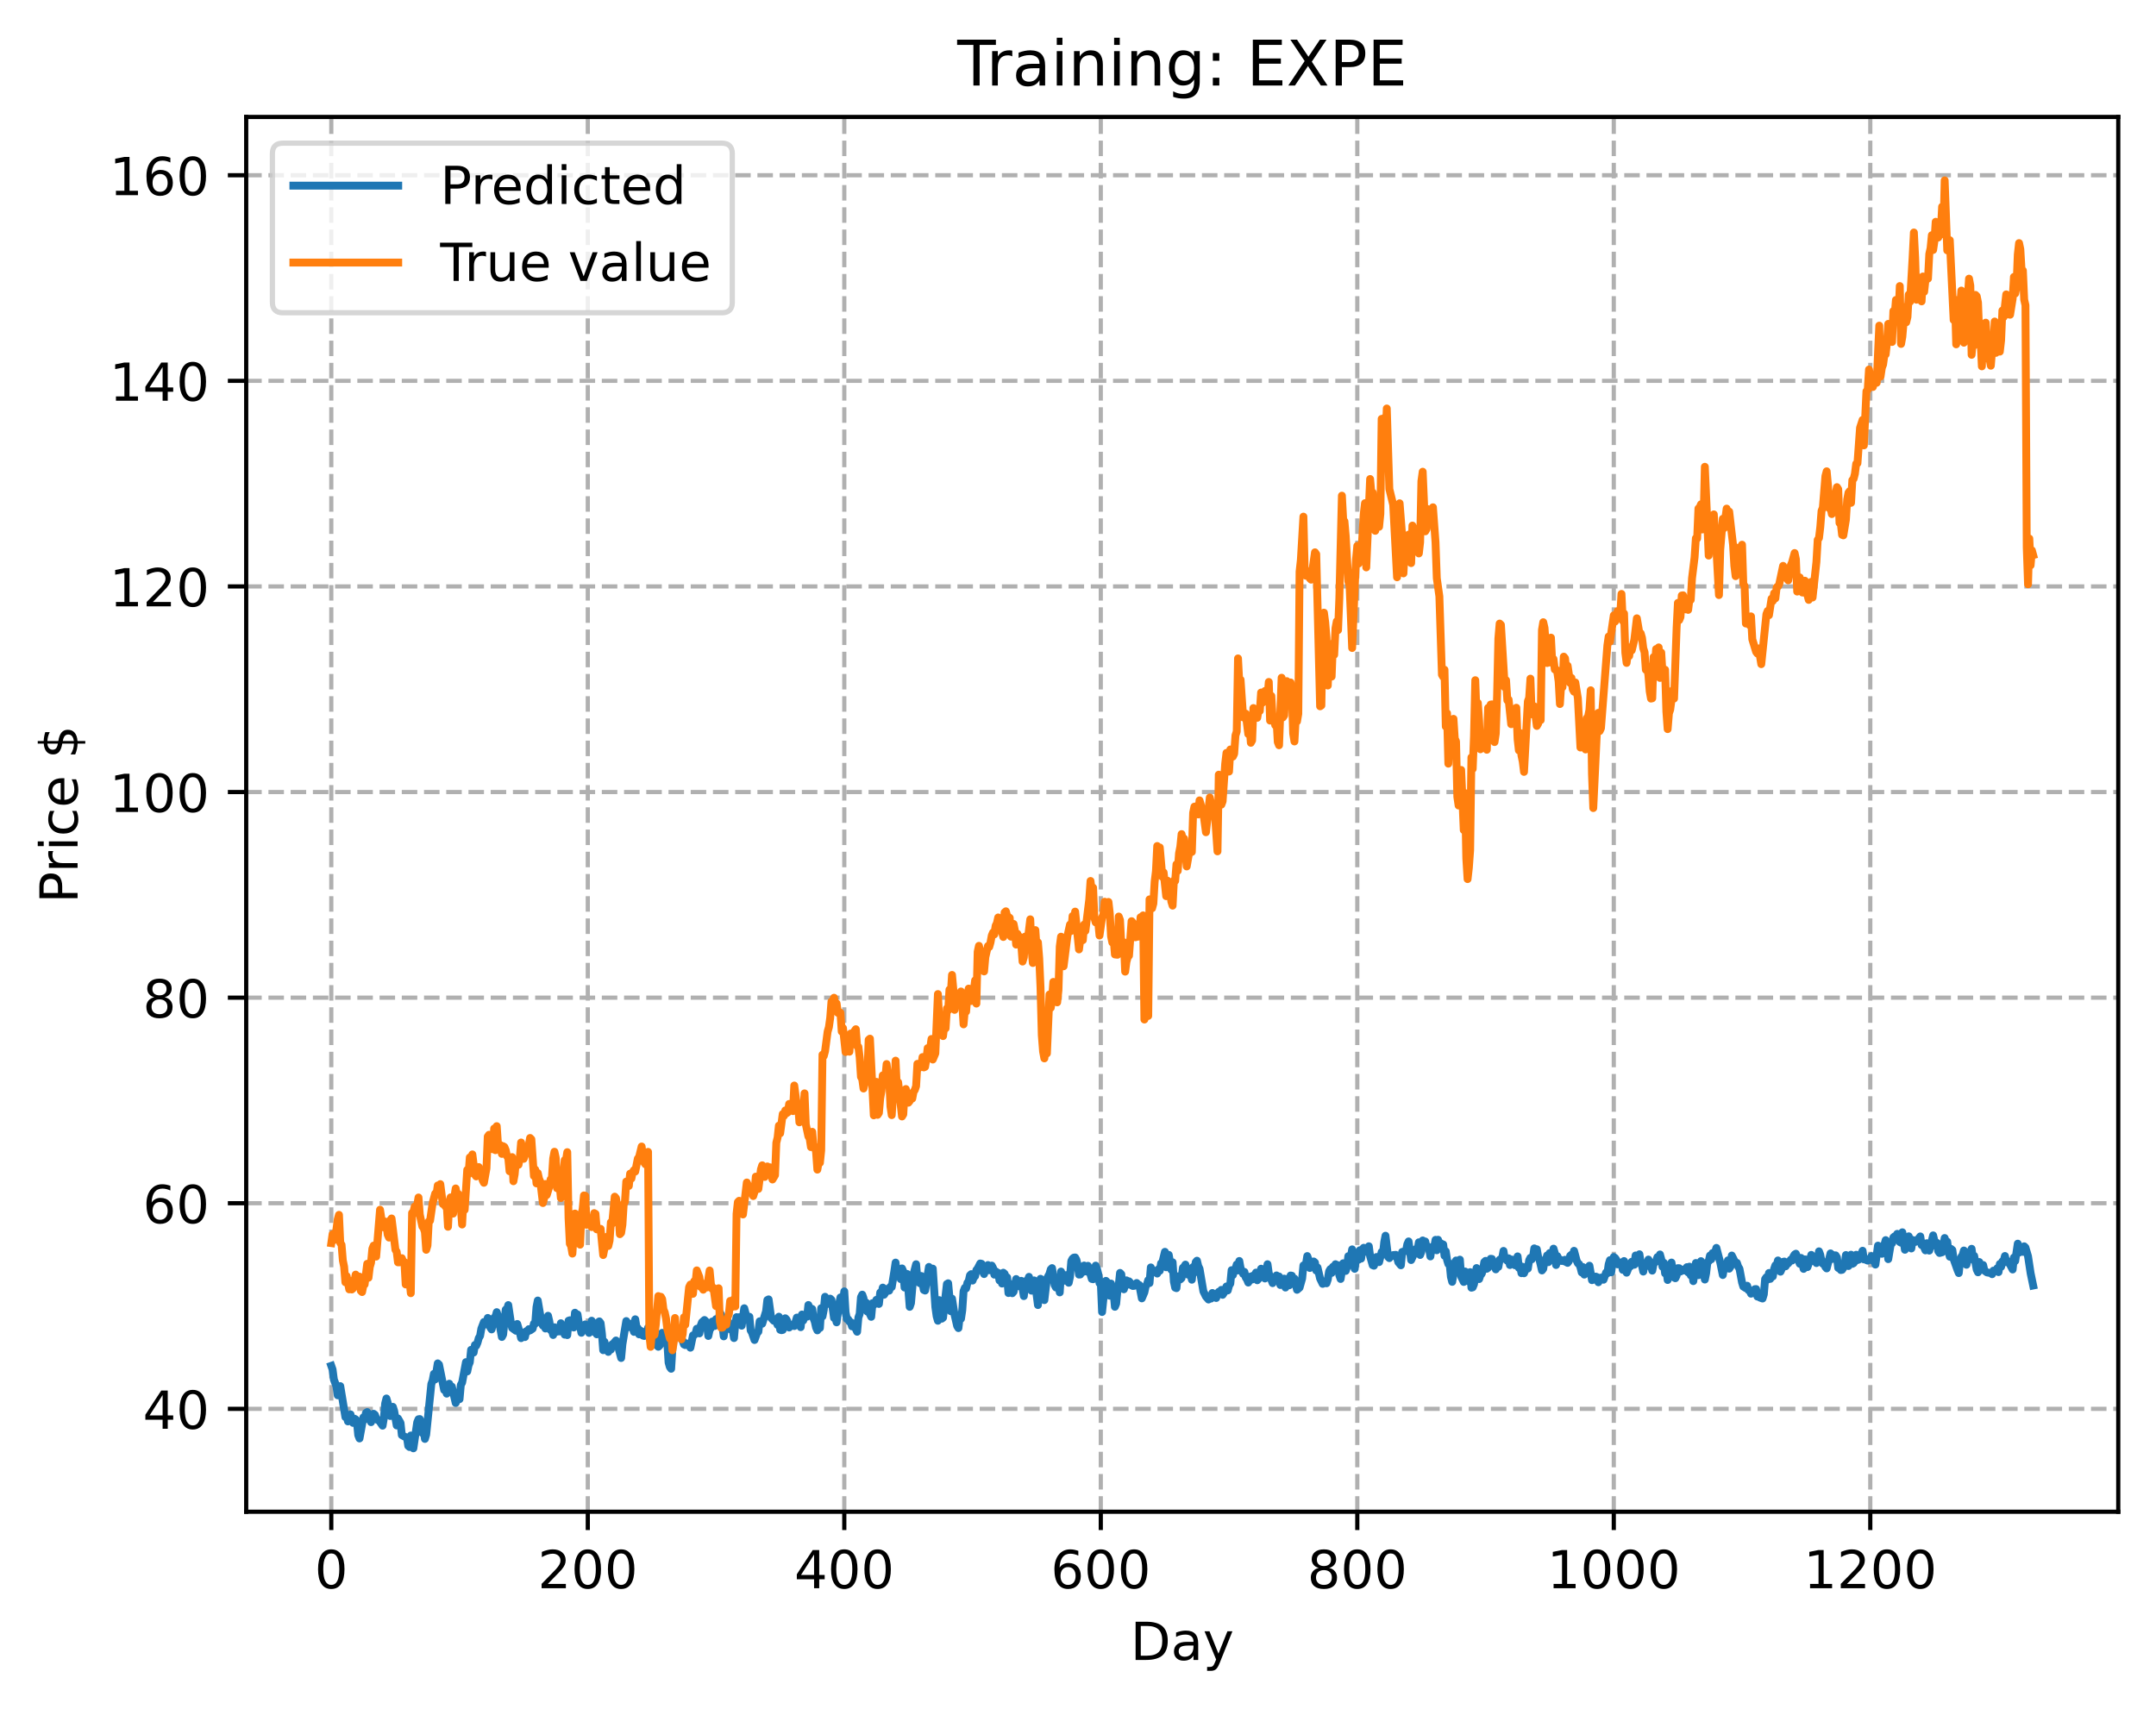 <?xml version="1.0" encoding="utf-8" standalone="no"?>
<!DOCTYPE svg PUBLIC "-//W3C//DTD SVG 1.1//EN"
  "http://www.w3.org/Graphics/SVG/1.1/DTD/svg11.dtd">
<!-- Created with matplotlib (https://matplotlib.org/) -->
<svg height="325.986pt" version="1.1" viewBox="0 0 411.286 325.986" width="411.286pt" xmlns="http://www.w3.org/2000/svg" xmlns:xlink="http://www.w3.org/1999/xlink">
 <defs>
  <style type="text/css">
*{stroke-linecap:butt;stroke-linejoin:round;}
  </style>
 </defs>
 <g id="figure_1">
  <g id="patch_1">
   <path d="M 0 325.986 
L 411.286 325.986 
L 411.286 0 
L 0 0 
z
" style="fill:#ffffff;"/>
  </g>
  <g id="axes_1">
   <g id="patch_2">
    <path d="M 46.966 288.43 
L 404.086 288.43 
L 404.086 22.318 
L 46.966 22.318 
z
" style="fill:#ffffff;"/>
   </g>
   <g id="matplotlib.axis_1">
    <g id="xtick_1">
     <g id="line2d_1">
      <path clip-path="url(#p039a51b879)" d="M 63.198 288.43 
L 63.198 22.318 
" style="fill:none;stroke:#b0b0b0;stroke-dasharray:2.96,1.28;stroke-dashoffset:0;stroke-width:0.8;"/>
     </g>
     <g id="line2d_2">
      <defs>
       <path d="M 0 0 
L 0 3.5 
" id="m858ce7dc88" style="stroke:#000000;stroke-width:0.8;"/>
      </defs>
      <g>
       <use style="stroke:#000000;stroke-width:0.8;" x="63.198" xlink:href="#m858ce7dc88" y="288.43"/>
      </g>
     </g>
     <g id="text_1">
      <!-- 0 -->
      <defs>
       <path d="M 31.781 66.406 
Q 24.172 66.406 20.328 58.906 
Q 16.5 51.422 16.5 36.375 
Q 16.5 21.391 20.328 13.891 
Q 24.172 6.391 31.781 6.391 
Q 39.453 6.391 43.281 13.891 
Q 47.125 21.391 47.125 36.375 
Q 47.125 51.422 43.281 58.906 
Q 39.453 66.406 31.781 66.406 
z
M 31.781 74.219 
Q 44.047 74.219 50.516 64.516 
Q 56.984 54.828 56.984 36.375 
Q 56.984 17.969 50.516 8.266 
Q 44.047 -1.422 31.781 -1.422 
Q 19.531 -1.422 13.062 8.266 
Q 6.594 17.969 6.594 36.375 
Q 6.594 54.828 13.062 64.516 
Q 19.531 74.219 31.781 74.219 
z
" id="DejaVuSans-48"/>
      </defs>
      <g transform="translate(60.017 303.029)scale(0.1 -0.1)">
       <use xlink:href="#DejaVuSans-48"/>
      </g>
     </g>
    </g>
    <g id="xtick_2">
     <g id="line2d_3">
      <path clip-path="url(#p039a51b879)" d="M 112.129 288.43 
L 112.129 22.318 
" style="fill:none;stroke:#b0b0b0;stroke-dasharray:2.96,1.28;stroke-dashoffset:0;stroke-width:0.8;"/>
     </g>
     <g id="line2d_4">
      <g>
       <use style="stroke:#000000;stroke-width:0.8;" x="112.129" xlink:href="#m858ce7dc88" y="288.43"/>
      </g>
     </g>
     <g id="text_2">
      <!-- 200 -->
      <defs>
       <path d="M 19.188 8.297 
L 53.609 8.297 
L 53.609 0 
L 7.328 0 
L 7.328 8.297 
Q 12.938 14.109 22.625 23.891 
Q 32.328 33.688 34.812 36.531 
Q 39.547 41.844 41.422 45.531 
Q 43.312 49.219 43.312 52.781 
Q 43.312 58.594 39.234 62.25 
Q 35.156 65.922 28.609 65.922 
Q 23.969 65.922 18.812 64.312 
Q 13.672 62.703 7.812 59.422 
L 7.812 69.391 
Q 13.766 71.781 18.938 73 
Q 24.125 74.219 28.422 74.219 
Q 39.75 74.219 46.484 68.547 
Q 53.219 62.891 53.219 53.422 
Q 53.219 48.922 51.531 44.891 
Q 49.859 40.875 45.406 35.406 
Q 44.188 33.984 37.641 27.219 
Q 31.109 20.453 19.188 8.297 
z
" id="DejaVuSans-50"/>
      </defs>
      <g transform="translate(102.585 303.029)scale(0.1 -0.1)">
       <use xlink:href="#DejaVuSans-50"/>
       <use x="63.623" xlink:href="#DejaVuSans-48"/>
       <use x="127.246" xlink:href="#DejaVuSans-48"/>
      </g>
     </g>
    </g>
    <g id="xtick_3">
     <g id="line2d_5">
      <path clip-path="url(#p039a51b879)" d="M 161.06 288.43 
L 161.06 22.318 
" style="fill:none;stroke:#b0b0b0;stroke-dasharray:2.96,1.28;stroke-dashoffset:0;stroke-width:0.8;"/>
     </g>
     <g id="line2d_6">
      <g>
       <use style="stroke:#000000;stroke-width:0.8;" x="161.06" xlink:href="#m858ce7dc88" y="288.43"/>
      </g>
     </g>
     <g id="text_3">
      <!-- 400 -->
      <defs>
       <path d="M 37.797 64.312 
L 12.891 25.391 
L 37.797 25.391 
z
M 35.203 72.906 
L 47.609 72.906 
L 47.609 25.391 
L 58.016 25.391 
L 58.016 17.188 
L 47.609 17.188 
L 47.609 0 
L 37.797 0 
L 37.797 17.188 
L 4.891 17.188 
L 4.891 26.703 
z
" id="DejaVuSans-52"/>
      </defs>
      <g transform="translate(151.516 303.029)scale(0.1 -0.1)">
       <use xlink:href="#DejaVuSans-52"/>
       <use x="63.623" xlink:href="#DejaVuSans-48"/>
       <use x="127.246" xlink:href="#DejaVuSans-48"/>
      </g>
     </g>
    </g>
    <g id="xtick_4">
     <g id="line2d_7">
      <path clip-path="url(#p039a51b879)" d="M 209.99 288.43 
L 209.99 22.318 
" style="fill:none;stroke:#b0b0b0;stroke-dasharray:2.96,1.28;stroke-dashoffset:0;stroke-width:0.8;"/>
     </g>
     <g id="line2d_8">
      <g>
       <use style="stroke:#000000;stroke-width:0.8;" x="209.99" xlink:href="#m858ce7dc88" y="288.43"/>
      </g>
     </g>
     <g id="text_4">
      <!-- 600 -->
      <defs>
       <path d="M 33.016 40.375 
Q 26.375 40.375 22.484 35.828 
Q 18.609 31.297 18.609 23.391 
Q 18.609 15.531 22.484 10.953 
Q 26.375 6.391 33.016 6.391 
Q 39.656 6.391 43.531 10.953 
Q 47.406 15.531 47.406 23.391 
Q 47.406 31.297 43.531 35.828 
Q 39.656 40.375 33.016 40.375 
z
M 52.594 71.297 
L 52.594 62.312 
Q 48.875 64.062 45.094 64.984 
Q 41.312 65.922 37.594 65.922 
Q 27.828 65.922 22.672 59.328 
Q 17.531 52.734 16.797 39.406 
Q 19.672 43.656 24.016 45.922 
Q 28.375 48.188 33.594 48.188 
Q 44.578 48.188 50.953 41.516 
Q 57.328 34.859 57.328 23.391 
Q 57.328 12.156 50.688 5.359 
Q 44.047 -1.422 33.016 -1.422 
Q 20.359 -1.422 13.672 8.266 
Q 6.984 17.969 6.984 36.375 
Q 6.984 53.656 15.188 63.938 
Q 23.391 74.219 37.203 74.219 
Q 40.922 74.219 44.703 73.484 
Q 48.484 72.75 52.594 71.297 
z
" id="DejaVuSans-54"/>
      </defs>
      <g transform="translate(200.446 303.029)scale(0.1 -0.1)">
       <use xlink:href="#DejaVuSans-54"/>
       <use x="63.623" xlink:href="#DejaVuSans-48"/>
       <use x="127.246" xlink:href="#DejaVuSans-48"/>
      </g>
     </g>
    </g>
    <g id="xtick_5">
     <g id="line2d_9">
      <path clip-path="url(#p039a51b879)" d="M 258.921 288.43 
L 258.921 22.318 
" style="fill:none;stroke:#b0b0b0;stroke-dasharray:2.96,1.28;stroke-dashoffset:0;stroke-width:0.8;"/>
     </g>
     <g id="line2d_10">
      <g>
       <use style="stroke:#000000;stroke-width:0.8;" x="258.921" xlink:href="#m858ce7dc88" y="288.43"/>
      </g>
     </g>
     <g id="text_5">
      <!-- 800 -->
      <defs>
       <path d="M 31.781 34.625 
Q 24.75 34.625 20.719 30.859 
Q 16.703 27.094 16.703 20.516 
Q 16.703 13.922 20.719 10.156 
Q 24.75 6.391 31.781 6.391 
Q 38.812 6.391 42.859 10.172 
Q 46.922 13.969 46.922 20.516 
Q 46.922 27.094 42.891 30.859 
Q 38.875 34.625 31.781 34.625 
z
M 21.922 38.812 
Q 15.578 40.375 12.031 44.719 
Q 8.5 49.078 8.5 55.328 
Q 8.5 64.062 14.719 69.141 
Q 20.953 74.219 31.781 74.219 
Q 42.672 74.219 48.875 69.141 
Q 55.078 64.062 55.078 55.328 
Q 55.078 49.078 51.531 44.719 
Q 48 40.375 41.703 38.812 
Q 48.828 37.156 52.797 32.312 
Q 56.781 27.484 56.781 20.516 
Q 56.781 9.906 50.312 4.234 
Q 43.844 -1.422 31.781 -1.422 
Q 19.734 -1.422 13.25 4.234 
Q 6.781 9.906 6.781 20.516 
Q 6.781 27.484 10.781 32.312 
Q 14.797 37.156 21.922 38.812 
z
M 18.312 54.391 
Q 18.312 48.734 21.844 45.562 
Q 25.391 42.391 31.781 42.391 
Q 38.141 42.391 41.719 45.562 
Q 45.312 48.734 45.312 54.391 
Q 45.312 60.062 41.719 63.234 
Q 38.141 66.406 31.781 66.406 
Q 25.391 66.406 21.844 63.234 
Q 18.312 60.062 18.312 54.391 
z
" id="DejaVuSans-56"/>
      </defs>
      <g transform="translate(249.377 303.029)scale(0.1 -0.1)">
       <use xlink:href="#DejaVuSans-56"/>
       <use x="63.623" xlink:href="#DejaVuSans-48"/>
       <use x="127.246" xlink:href="#DejaVuSans-48"/>
      </g>
     </g>
    </g>
    <g id="xtick_6">
     <g id="line2d_11">
      <path clip-path="url(#p039a51b879)" d="M 307.851 288.43 
L 307.851 22.318 
" style="fill:none;stroke:#b0b0b0;stroke-dasharray:2.96,1.28;stroke-dashoffset:0;stroke-width:0.8;"/>
     </g>
     <g id="line2d_12">
      <g>
       <use style="stroke:#000000;stroke-width:0.8;" x="307.851" xlink:href="#m858ce7dc88" y="288.43"/>
      </g>
     </g>
     <g id="text_6">
      <!-- 1000 -->
      <defs>
       <path d="M 12.406 8.297 
L 28.516 8.297 
L 28.516 63.922 
L 10.984 60.406 
L 10.984 69.391 
L 28.422 72.906 
L 38.281 72.906 
L 38.281 8.297 
L 54.391 8.297 
L 54.391 0 
L 12.406 0 
z
" id="DejaVuSans-49"/>
      </defs>
      <g transform="translate(295.126 303.029)scale(0.1 -0.1)">
       <use xlink:href="#DejaVuSans-49"/>
       <use x="63.623" xlink:href="#DejaVuSans-48"/>
       <use x="127.246" xlink:href="#DejaVuSans-48"/>
       <use x="190.869" xlink:href="#DejaVuSans-48"/>
      </g>
     </g>
    </g>
    <g id="xtick_7">
     <g id="line2d_13">
      <path clip-path="url(#p039a51b879)" d="M 356.782 288.43 
L 356.782 22.318 
" style="fill:none;stroke:#b0b0b0;stroke-dasharray:2.96,1.28;stroke-dashoffset:0;stroke-width:0.8;"/>
     </g>
     <g id="line2d_14">
      <g>
       <use style="stroke:#000000;stroke-width:0.8;" x="356.782" xlink:href="#m858ce7dc88" y="288.43"/>
      </g>
     </g>
     <g id="text_7">
      <!-- 1200 -->
      <g transform="translate(344.057 303.029)scale(0.1 -0.1)">
       <use xlink:href="#DejaVuSans-49"/>
       <use x="63.623" xlink:href="#DejaVuSans-50"/>
       <use x="127.246" xlink:href="#DejaVuSans-48"/>
       <use x="190.869" xlink:href="#DejaVuSans-48"/>
      </g>
     </g>
    </g>
    <g id="text_8">
     <!-- Day -->
     <defs>
      <path d="M 19.672 64.797 
L 19.672 8.109 
L 31.594 8.109 
Q 46.688 8.109 53.688 14.938 
Q 60.688 21.781 60.688 36.531 
Q 60.688 51.172 53.688 57.984 
Q 46.688 64.797 31.594 64.797 
z
M 9.812 72.906 
L 30.078 72.906 
Q 51.266 72.906 61.172 64.094 
Q 71.094 55.281 71.094 36.531 
Q 71.094 17.672 61.125 8.828 
Q 51.172 0 30.078 0 
L 9.812 0 
z
" id="DejaVuSans-68"/>
      <path d="M 34.281 27.484 
Q 23.391 27.484 19.188 25 
Q 14.984 22.516 14.984 16.5 
Q 14.984 11.719 18.141 8.906 
Q 21.297 6.109 26.703 6.109 
Q 34.188 6.109 38.703 11.406 
Q 43.219 16.703 43.219 25.484 
L 43.219 27.484 
z
M 52.203 31.203 
L 52.203 0 
L 43.219 0 
L 43.219 8.297 
Q 40.141 3.328 35.547 0.953 
Q 30.953 -1.422 24.312 -1.422 
Q 15.922 -1.422 10.953 3.297 
Q 6 8.016 6 15.922 
Q 6 25.141 12.172 29.828 
Q 18.359 34.516 30.609 34.516 
L 43.219 34.516 
L 43.219 35.406 
Q 43.219 41.609 39.141 45 
Q 35.062 48.391 27.688 48.391 
Q 23 48.391 18.547 47.266 
Q 14.109 46.141 10.016 43.891 
L 10.016 52.203 
Q 14.938 54.109 19.578 55.047 
Q 24.219 56 28.609 56 
Q 40.484 56 46.344 49.844 
Q 52.203 43.703 52.203 31.203 
z
" id="DejaVuSans-97"/>
      <path d="M 32.172 -5.078 
Q 28.375 -14.844 24.75 -17.812 
Q 21.141 -20.797 15.094 -20.797 
L 7.906 -20.797 
L 7.906 -13.281 
L 13.188 -13.281 
Q 16.891 -13.281 18.938 -11.516 
Q 21 -9.766 23.484 -3.219 
L 25.094 0.875 
L 2.984 54.688 
L 12.5 54.688 
L 29.594 11.922 
L 46.688 54.688 
L 56.203 54.688 
z
" id="DejaVuSans-121"/>
     </defs>
     <g transform="translate(215.652 316.707)scale(0.1 -0.1)">
      <use xlink:href="#DejaVuSans-68"/>
      <use x="77.002" xlink:href="#DejaVuSans-97"/>
      <use x="138.281" xlink:href="#DejaVuSans-121"/>
     </g>
    </g>
   </g>
   <g id="matplotlib.axis_2">
    <g id="ytick_1">
     <g id="line2d_15">
      <path clip-path="url(#p039a51b879)" d="M 46.966 268.8 
L 404.086 268.8 
" style="fill:none;stroke:#b0b0b0;stroke-dasharray:2.96,1.28;stroke-dashoffset:0;stroke-width:0.8;"/>
     </g>
     <g id="line2d_16">
      <defs>
       <path d="M 0 0 
L -3.5 0 
" id="mfa6c343eb9" style="stroke:#000000;stroke-width:0.8;"/>
      </defs>
      <g>
       <use style="stroke:#000000;stroke-width:0.8;" x="46.966" xlink:href="#mfa6c343eb9" y="268.8"/>
      </g>
     </g>
     <g id="text_9">
      <!-- 40 -->
      <g transform="translate(27.241 272.599)scale(0.1 -0.1)">
       <use xlink:href="#DejaVuSans-52"/>
       <use x="63.623" xlink:href="#DejaVuSans-48"/>
      </g>
     </g>
    </g>
    <g id="ytick_2">
     <g id="line2d_17">
      <path clip-path="url(#p039a51b879)" d="M 46.966 229.572 
L 404.086 229.572 
" style="fill:none;stroke:#b0b0b0;stroke-dasharray:2.96,1.28;stroke-dashoffset:0;stroke-width:0.8;"/>
     </g>
     <g id="line2d_18">
      <g>
       <use style="stroke:#000000;stroke-width:0.8;" x="46.966" xlink:href="#mfa6c343eb9" y="229.572"/>
      </g>
     </g>
     <g id="text_10">
      <!-- 60 -->
      <g transform="translate(27.241 233.371)scale(0.1 -0.1)">
       <use xlink:href="#DejaVuSans-54"/>
       <use x="63.623" xlink:href="#DejaVuSans-48"/>
      </g>
     </g>
    </g>
    <g id="ytick_3">
     <g id="line2d_19">
      <path clip-path="url(#p039a51b879)" d="M 46.966 190.344 
L 404.086 190.344 
" style="fill:none;stroke:#b0b0b0;stroke-dasharray:2.96,1.28;stroke-dashoffset:0;stroke-width:0.8;"/>
     </g>
     <g id="line2d_20">
      <g>
       <use style="stroke:#000000;stroke-width:0.8;" x="46.966" xlink:href="#mfa6c343eb9" y="190.344"/>
      </g>
     </g>
     <g id="text_11">
      <!-- 80 -->
      <g transform="translate(27.241 194.143)scale(0.1 -0.1)">
       <use xlink:href="#DejaVuSans-56"/>
       <use x="63.623" xlink:href="#DejaVuSans-48"/>
      </g>
     </g>
    </g>
    <g id="ytick_4">
     <g id="line2d_21">
      <path clip-path="url(#p039a51b879)" d="M 46.966 151.117 
L 404.086 151.117 
" style="fill:none;stroke:#b0b0b0;stroke-dasharray:2.96,1.28;stroke-dashoffset:0;stroke-width:0.8;"/>
     </g>
     <g id="line2d_22">
      <g>
       <use style="stroke:#000000;stroke-width:0.8;" x="46.966" xlink:href="#mfa6c343eb9" y="151.117"/>
      </g>
     </g>
     <g id="text_12">
      <!-- 100 -->
      <g transform="translate(20.878 154.916)scale(0.1 -0.1)">
       <use xlink:href="#DejaVuSans-49"/>
       <use x="63.623" xlink:href="#DejaVuSans-48"/>
       <use x="127.246" xlink:href="#DejaVuSans-48"/>
      </g>
     </g>
    </g>
    <g id="ytick_5">
     <g id="line2d_23">
      <path clip-path="url(#p039a51b879)" d="M 46.966 111.889 
L 404.086 111.889 
" style="fill:none;stroke:#b0b0b0;stroke-dasharray:2.96,1.28;stroke-dashoffset:0;stroke-width:0.8;"/>
     </g>
     <g id="line2d_24">
      <g>
       <use style="stroke:#000000;stroke-width:0.8;" x="46.966" xlink:href="#mfa6c343eb9" y="111.889"/>
      </g>
     </g>
     <g id="text_13">
      <!-- 120 -->
      <g transform="translate(20.878 115.688)scale(0.1 -0.1)">
       <use xlink:href="#DejaVuSans-49"/>
       <use x="63.623" xlink:href="#DejaVuSans-50"/>
       <use x="127.246" xlink:href="#DejaVuSans-48"/>
      </g>
     </g>
    </g>
    <g id="ytick_6">
     <g id="line2d_25">
      <path clip-path="url(#p039a51b879)" d="M 46.966 72.661 
L 404.086 72.661 
" style="fill:none;stroke:#b0b0b0;stroke-dasharray:2.96,1.28;stroke-dashoffset:0;stroke-width:0.8;"/>
     </g>
     <g id="line2d_26">
      <g>
       <use style="stroke:#000000;stroke-width:0.8;" x="46.966" xlink:href="#mfa6c343eb9" y="72.661"/>
      </g>
     </g>
     <g id="text_14">
      <!-- 140 -->
      <g transform="translate(20.878 76.46)scale(0.1 -0.1)">
       <use xlink:href="#DejaVuSans-49"/>
       <use x="63.623" xlink:href="#DejaVuSans-52"/>
       <use x="127.246" xlink:href="#DejaVuSans-48"/>
      </g>
     </g>
    </g>
    <g id="ytick_7">
     <g id="line2d_27">
      <path clip-path="url(#p039a51b879)" d="M 46.966 33.433 
L 404.086 33.433 
" style="fill:none;stroke:#b0b0b0;stroke-dasharray:2.96,1.28;stroke-dashoffset:0;stroke-width:0.8;"/>
     </g>
     <g id="line2d_28">
      <g>
       <use style="stroke:#000000;stroke-width:0.8;" x="46.966" xlink:href="#mfa6c343eb9" y="33.433"/>
      </g>
     </g>
     <g id="text_15">
      <!-- 160 -->
      <g transform="translate(20.878 37.233)scale(0.1 -0.1)">
       <use xlink:href="#DejaVuSans-49"/>
       <use x="63.623" xlink:href="#DejaVuSans-54"/>
       <use x="127.246" xlink:href="#DejaVuSans-48"/>
      </g>
     </g>
    </g>
    <g id="text_16">
     <!-- Price $ -->
     <defs>
      <path d="M 19.672 64.797 
L 19.672 37.406 
L 32.078 37.406 
Q 38.969 37.406 42.719 40.969 
Q 46.484 44.531 46.484 51.125 
Q 46.484 57.672 42.719 61.234 
Q 38.969 64.797 32.078 64.797 
z
M 9.812 72.906 
L 32.078 72.906 
Q 44.344 72.906 50.609 67.359 
Q 56.891 61.812 56.891 51.125 
Q 56.891 40.328 50.609 34.812 
Q 44.344 29.297 32.078 29.297 
L 19.672 29.297 
L 19.672 0 
L 9.812 0 
z
" id="DejaVuSans-80"/>
      <path d="M 41.109 46.297 
Q 39.594 47.172 37.812 47.578 
Q 36.031 48 33.891 48 
Q 26.266 48 22.188 43.047 
Q 18.109 38.094 18.109 28.812 
L 18.109 0 
L 9.078 0 
L 9.078 54.688 
L 18.109 54.688 
L 18.109 46.188 
Q 20.953 51.172 25.484 53.578 
Q 30.031 56 36.531 56 
Q 37.453 56 38.578 55.875 
Q 39.703 55.766 41.062 55.516 
z
" id="DejaVuSans-114"/>
      <path d="M 9.422 54.688 
L 18.406 54.688 
L 18.406 0 
L 9.422 0 
z
M 9.422 75.984 
L 18.406 75.984 
L 18.406 64.594 
L 9.422 64.594 
z
" id="DejaVuSans-105"/>
      <path d="M 48.781 52.594 
L 48.781 44.188 
Q 44.969 46.297 41.141 47.344 
Q 37.312 48.391 33.406 48.391 
Q 24.656 48.391 19.812 42.844 
Q 14.984 37.312 14.984 27.297 
Q 14.984 17.281 19.812 11.734 
Q 24.656 6.203 33.406 6.203 
Q 37.312 6.203 41.141 7.25 
Q 44.969 8.297 48.781 10.406 
L 48.781 2.094 
Q 45.016 0.344 40.984 -0.531 
Q 36.969 -1.422 32.422 -1.422 
Q 20.062 -1.422 12.781 6.344 
Q 5.516 14.109 5.516 27.297 
Q 5.516 40.672 12.859 48.328 
Q 20.219 56 33.016 56 
Q 37.156 56 41.109 55.141 
Q 45.062 54.297 48.781 52.594 
z
" id="DejaVuSans-99"/>
      <path d="M 56.203 29.594 
L 56.203 25.203 
L 14.891 25.203 
Q 15.484 15.922 20.484 11.062 
Q 25.484 6.203 34.422 6.203 
Q 39.594 6.203 44.453 7.469 
Q 49.312 8.734 54.109 11.281 
L 54.109 2.781 
Q 49.266 0.734 44.188 -0.344 
Q 39.109 -1.422 33.891 -1.422 
Q 20.797 -1.422 13.156 6.188 
Q 5.516 13.812 5.516 26.812 
Q 5.516 40.234 12.766 48.109 
Q 20.016 56 32.328 56 
Q 43.359 56 49.781 48.891 
Q 56.203 41.797 56.203 29.594 
z
M 47.219 32.234 
Q 47.125 39.594 43.094 43.984 
Q 39.062 48.391 32.422 48.391 
Q 24.906 48.391 20.391 44.141 
Q 15.875 39.891 15.188 32.172 
z
" id="DejaVuSans-101"/>
      <path id="DejaVuSans-32"/>
      <path d="M 33.797 -14.703 
L 28.906 -14.703 
L 28.859 0 
Q 23.734 0.094 18.609 1.188 
Q 13.484 2.297 8.297 4.5 
L 8.297 13.281 
Q 13.281 10.156 18.375 8.562 
Q 23.484 6.984 28.906 6.938 
L 28.906 29.203 
Q 18.109 30.953 13.203 35.156 
Q 8.297 39.359 8.297 46.688 
Q 8.297 54.641 13.625 59.219 
Q 18.953 63.812 28.906 64.5 
L 28.906 75.984 
L 33.797 75.984 
L 33.797 64.656 
Q 38.328 64.453 42.578 63.688 
Q 46.828 62.938 50.875 61.625 
L 50.875 53.078 
Q 46.828 55.125 42.547 56.25 
Q 38.281 57.375 33.797 57.562 
L 33.797 36.719 
Q 44.875 35.016 50.094 30.609 
Q 55.328 26.219 55.328 18.609 
Q 55.328 10.359 49.781 5.594 
Q 44.234 0.828 33.797 0.094 
z
M 28.906 37.594 
L 28.906 57.625 
Q 23.25 56.984 20.266 54.391 
Q 17.281 51.812 17.281 47.516 
Q 17.281 43.312 20.031 40.969 
Q 22.797 38.625 28.906 37.594 
z
M 33.797 28.219 
L 33.797 7.078 
Q 39.984 7.906 43.141 10.594 
Q 46.297 13.281 46.297 17.672 
Q 46.297 21.969 43.281 24.5 
Q 40.281 27.047 33.797 28.219 
z
" id="DejaVuSans-36"/>
     </defs>
     <g transform="translate(14.798 172.342)rotate(-90)scale(0.1 -0.1)">
      <use xlink:href="#DejaVuSans-80"/>
      <use x="58.553" xlink:href="#DejaVuSans-114"/>
      <use x="99.666" xlink:href="#DejaVuSans-105"/>
      <use x="127.449" xlink:href="#DejaVuSans-99"/>
      <use x="182.43" xlink:href="#DejaVuSans-101"/>
      <use x="243.953" xlink:href="#DejaVuSans-32"/>
      <use x="275.74" xlink:href="#DejaVuSans-36"/>
     </g>
    </g>
   </g>
   <g id="line2d_29">
    <path clip-path="url(#p039a51b879)" d="M 63.198 260.595 
L 63.443 261.293 
L 63.688 263.199 
L 64.177 264.496 
L 64.422 266.216 
L 64.666 266.097 
L 64.911 264.462 
L 65.89 270.378 
L 66.134 270.301 
L 66.379 271.196 
L 66.868 269.852 
L 67.113 271.14 
L 67.357 271.483 
L 67.602 270.669 
L 67.847 270.806 
L 68.091 271.336 
L 68.336 273.817 
L 68.581 274.45 
L 69.315 270.428 
L 69.559 270.85 
L 69.804 269.59 
L 70.049 269.414 
L 70.293 269.809 
L 70.783 271.342 
L 71.272 269.738 
L 71.517 269.926 
L 71.761 270.603 
L 72.006 270.916 
L 72.251 270.958 
L 72.984 272.012 
L 73.229 270.552 
L 73.474 267.765 
L 73.718 266.822 
L 73.963 267.64 
L 74.452 270.166 
L 74.942 268.416 
L 75.186 269.169 
L 75.676 271.967 
L 75.92 270.631 
L 76.41 271.488 
L 76.654 273.804 
L 77.144 274.084 
L 77.633 274.288 
L 77.878 275.873 
L 78.122 276.084 
L 78.367 273.889 
L 78.856 276.334 
L 79.59 271.359 
L 79.835 270.782 
L 80.079 270.745 
L 80.324 271.413 
L 80.569 273.414 
L 80.813 272.856 
L 81.058 274.538 
L 81.303 273.714 
L 82.281 264.063 
L 82.526 263.414 
L 82.771 262.115 
L 83.015 263.179 
L 83.505 260.125 
L 83.749 260.356 
L 84.728 265.201 
L 84.972 264.951 
L 85.217 265.899 
L 85.462 265.665 
L 85.706 264.006 
L 85.951 264.752 
L 86.196 264.557 
L 86.93 267.689 
L 87.174 267.128 
L 87.419 266.285 
L 87.664 266.954 
L 87.908 264.223 
L 88.153 263.798 
L 88.887 259.885 
L 89.132 261.67 
L 89.376 260.508 
L 89.621 259.917 
L 89.866 257.538 
L 90.355 258.063 
L 90.599 256.612 
L 90.844 256.758 
L 91.089 256.177 
L 91.333 255.291 
L 91.578 254.89 
L 91.823 253.504 
L 92.312 252.226 
L 92.557 252.318 
L 92.801 252.683 
L 93.046 251.453 
L 93.535 253.297 
L 93.78 253.644 
L 94.269 251.416 
L 94.514 251.255 
L 94.759 250.35 
L 95.003 251.121 
L 95.737 255.089 
L 95.982 254.627 
L 96.471 249.866 
L 96.716 249.828 
L 96.96 249 
L 97.45 252.292 
L 97.694 253.364 
L 98.428 253.9 
L 98.673 252.605 
L 99.162 254.257 
L 99.407 255.311 
L 99.652 254.247 
L 99.896 254.546 
L 100.141 255.106 
L 100.386 253.994 
L 100.63 254.068 
L 100.875 253.598 
L 101.12 253.835 
L 101.609 253.504 
L 101.854 252.532 
L 102.098 252.55 
L 102.343 249.384 
L 102.587 248.131 
L 103.321 252.446 
L 103.566 252.923 
L 103.811 252.783 
L 104.055 253.477 
L 104.3 251.531 
L 104.545 251.041 
L 104.789 252.085 
L 105.034 253.773 
L 105.279 253.817 
L 105.523 254.71 
L 105.768 253.228 
L 106.257 254.08 
L 106.502 253.963 
L 106.747 254.028 
L 106.991 252.461 
L 107.236 253.083 
L 107.481 253.052 
L 107.725 254.645 
L 107.97 253.162 
L 108.215 254.731 
L 108.459 251.983 
L 108.704 251.898 
L 108.948 252.973 
L 109.193 252.122 
L 109.438 253.277 
L 109.682 250.456 
L 109.927 251.377 
L 110.172 250.783 
L 110.416 252.449 
L 110.661 253.079 
L 110.906 254.285 
L 111.15 253.043 
L 111.395 253.356 
L 111.64 252.691 
L 111.884 253.237 
L 112.129 253.208 
L 112.374 254.313 
L 112.618 253.845 
L 112.863 251.984 
L 113.108 253.539 
L 113.352 254.125 
L 113.597 253.99 
L 113.842 254.579 
L 114.086 252.306 
L 114.331 252.115 
L 114.575 252.448 
L 114.82 254.411 
L 115.065 257.609 
L 115.309 255.998 
L 115.554 257.102 
L 115.799 257.312 
L 116.043 257.938 
L 116.288 257.466 
L 116.533 257.499 
L 116.777 256.491 
L 117.022 256.336 
L 117.511 255.759 
L 117.756 256.321 
L 118.49 259.099 
L 118.735 256.476 
L 119.469 252.049 
L 119.713 253.271 
L 120.203 252.554 
L 120.447 253.177 
L 120.692 253.319 
L 120.936 254.116 
L 121.181 251.712 
L 121.426 253.271 
L 121.67 253.41 
L 121.915 254.587 
L 122.16 253.881 
L 122.404 254.019 
L 122.649 254.822 
L 122.894 254.893 
L 123.383 254.527 
L 123.628 253.314 
L 123.872 253.777 
L 124.117 253.935 
L 124.362 255.952 
L 124.851 255.075 
L 125.096 256.484 
L 125.585 256.957 
L 125.83 256.735 
L 126.074 256.284 
L 126.319 254.296 
L 126.563 254.717 
L 126.808 256.127 
L 127.053 256.04 
L 127.297 256.08 
L 127.542 259.971 
L 127.787 260.83 
L 128.031 261.155 
L 128.276 257.157 
L 128.765 253.346 
L 129.255 254.175 
L 129.499 253.451 
L 129.744 255.013 
L 130.233 255.809 
L 130.478 256.518 
L 130.723 256.635 
L 130.967 256.318 
L 131.457 256.454 
L 131.701 257.136 
L 132.191 254.78 
L 132.435 254.711 
L 132.68 254.432 
L 132.924 253.517 
L 133.169 253.629 
L 133.414 254.409 
L 133.658 252.961 
L 133.903 252.291 
L 134.392 251.85 
L 134.637 252.107 
L 134.882 252.97 
L 135.126 254.895 
L 135.371 253.749 
L 135.616 253.383 
L 135.86 252.15 
L 136.105 252.096 
L 136.35 252.986 
L 136.594 251.678 
L 136.839 251.977 
L 137.084 252.092 
L 137.328 250.414 
L 137.573 250.828 
L 138.062 254.972 
L 138.307 253.086 
L 138.551 252.949 
L 138.796 253.225 
L 139.041 252.346 
L 139.285 253.613 
L 139.775 253.694 
L 140.019 255.298 
L 140.264 252.499 
L 140.509 251.299 
L 140.753 252.219 
L 140.998 251.308 
L 141.243 251.567 
L 141.487 252.936 
L 141.977 249.606 
L 142.466 251.479 
L 142.955 251.226 
L 143.2 253.827 
L 143.445 254.242 
L 143.934 255.663 
L 144.423 254.314 
L 144.668 254.08 
L 144.912 252.097 
L 145.402 252.559 
L 146.136 250.189 
L 146.38 248.034 
L 146.625 247.915 
L 147.114 251.462 
L 147.604 251.993 
L 147.848 251.687 
L 148.338 252.795 
L 148.582 251.218 
L 148.827 253.713 
L 149.072 253.793 
L 149.316 253.742 
L 149.806 251.518 
L 150.05 251.764 
L 150.295 252.361 
L 150.539 253.287 
L 150.784 252.947 
L 151.273 252.738 
L 151.518 253.004 
L 152.007 251.386 
L 152.252 251.404 
L 152.497 251.627 
L 152.741 253.219 
L 152.986 250.8 
L 153.231 251.948 
L 153.475 251.072 
L 153.72 250.834 
L 153.965 251.218 
L 154.209 248.984 
L 154.454 249.649 
L 154.699 249.639 
L 154.943 249.747 
L 155.188 251.545 
L 155.433 252.162 
L 155.677 253.282 
L 155.922 253.828 
L 156.166 252.38 
L 156.411 253.376 
L 156.656 249.59 
L 156.9 251.17 
L 157.145 249.911 
L 157.39 247.418 
L 157.634 248.721 
L 157.879 248.778 
L 158.124 248.102 
L 158.368 247.773 
L 158.613 247.998 
L 159.102 251.465 
L 159.347 251.376 
L 159.592 252.296 
L 160.081 248.732 
L 160.326 247.539 
L 160.57 248.26 
L 160.815 248.334 
L 161.06 246.383 
L 161.304 250.36 
L 161.549 251.664 
L 161.794 251.707 
L 162.038 252.163 
L 162.283 252.257 
L 162.527 253.062 
L 162.772 252.496 
L 163.506 254.09 
L 163.751 251.371 
L 163.995 250.69 
L 164.24 247.493 
L 164.485 247.01 
L 164.729 247.705 
L 164.974 249.883 
L 165.219 248.523 
L 165.463 250.25 
L 165.708 249.234 
L 165.953 250.739 
L 166.197 251.246 
L 166.442 248.635 
L 166.687 248.954 
L 166.931 248.73 
L 167.176 248.001 
L 167.665 248.785 
L 167.91 246.608 
L 168.154 246.782 
L 168.399 245.666 
L 168.644 247.03 
L 168.888 246.652 
L 169.133 245.922 
L 169.622 246.251 
L 169.867 245.48 
L 170.112 245.562 
L 170.601 242.563 
L 170.846 240.892 
L 171.09 243.391 
L 171.335 243.295 
L 171.58 242.888 
L 171.824 244.046 
L 172.069 242.007 
L 172.314 242.562 
L 172.558 245.654 
L 172.803 243.964 
L 173.048 243.062 
L 173.537 249.34 
L 173.782 248.633 
L 174.271 243.071 
L 174.76 241.207 
L 175.005 244.108 
L 175.249 244.607 
L 175.494 244.844 
L 175.739 243.448 
L 176.228 246.116 
L 176.473 246.229 
L 177.207 241.721 
L 177.696 243.066 
L 177.941 242.048 
L 178.43 249.366 
L 178.675 251.13 
L 178.919 251.993 
L 179.164 248.055 
L 179.653 251.602 
L 179.898 251.411 
L 180.632 244.984 
L 180.876 244.841 
L 181.366 250.17 
L 181.61 247.768 
L 182.1 250.863 
L 182.589 253.002 
L 182.834 253.392 
L 183.078 251.301 
L 183.323 251.615 
L 183.568 249.986 
L 183.812 246.347 
L 184.057 245.716 
L 184.302 245.824 
L 184.546 244.755 
L 184.791 244.433 
L 185.036 243.324 
L 185.28 243.096 
L 185.525 244.331 
L 185.77 243.68 
L 186.014 243.486 
L 186.259 242.32 
L 186.503 242.021 
L 186.993 241.064 
L 187.237 241.119 
L 187.482 242.577 
L 187.727 243.085 
L 187.971 242.067 
L 188.216 242.418 
L 188.461 241.362 
L 188.705 242.359 
L 188.95 242.093 
L 189.195 241.467 
L 189.439 241.923 
L 189.684 243.198 
L 189.929 242.554 
L 190.173 242.825 
L 190.418 242.851 
L 190.663 244.3 
L 190.907 243.182 
L 191.152 244.898 
L 191.397 242.826 
L 191.641 243.033 
L 191.886 243.699 
L 192.13 243.714 
L 192.375 246.704 
L 192.62 244.943 
L 193.109 246.738 
L 193.354 246.462 
L 193.843 244.03 
L 194.088 244.472 
L 194.332 245.4 
L 194.822 244.373 
L 195.311 247.289 
L 195.556 245.018 
L 195.8 244.348 
L 196.045 244.315 
L 196.29 243.613 
L 196.534 245.628 
L 196.779 246.254 
L 197.024 244.496 
L 197.268 244.291 
L 197.513 245.193 
L 198.002 248.998 
L 198.247 245.574 
L 198.491 243.986 
L 199.225 248.057 
L 199.715 243.965 
L 200.204 243.033 
L 200.449 242.184 
L 200.693 241.946 
L 201.183 245.182 
L 201.427 245.642 
L 201.672 245.701 
L 201.917 244.707 
L 202.161 246.586 
L 202.406 242.608 
L 202.651 243.408 
L 202.895 243.327 
L 203.14 244.353 
L 203.385 243.279 
L 203.629 243.66 
L 203.874 244.742 
L 204.118 243.598 
L 204.363 240.604 
L 204.608 240.14 
L 204.852 239.948 
L 205.097 239.913 
L 205.342 240.373 
L 205.586 241.393 
L 205.831 243.187 
L 206.076 243.166 
L 206.32 241.838 
L 206.565 242.702 
L 206.81 241.455 
L 207.054 242.487 
L 207.299 242.607 
L 207.544 241.512 
L 208.278 244.017 
L 208.522 244.071 
L 209.012 241.472 
L 209.256 242.083 
L 209.501 243.048 
L 209.746 244.822 
L 209.99 244.643 
L 210.235 250.324 
L 210.479 247.93 
L 210.724 246.785 
L 210.969 244.379 
L 211.213 244.645 
L 211.703 247.213 
L 211.947 244.897 
L 212.192 246.115 
L 212.437 246.587 
L 212.681 249.331 
L 212.926 248.741 
L 213.171 246.169 
L 213.415 245.228 
L 213.66 242.861 
L 213.905 243.122 
L 214.149 245.768 
L 214.394 245.988 
L 214.883 244.284 
L 215.128 245.1 
L 215.373 244.463 
L 215.617 244.732 
L 215.862 245.238 
L 216.106 245.36 
L 216.351 245.331 
L 216.596 245.167 
L 216.84 244.791 
L 217.085 245.226 
L 217.33 245.163 
L 217.819 247.721 
L 218.308 246.559 
L 218.553 245.427 
L 218.798 245.034 
L 219.042 244.243 
L 219.287 244.804 
L 219.532 241.811 
L 219.776 242.558 
L 220.021 242.388 
L 220.266 242.736 
L 220.51 242.729 
L 220.755 242.985 
L 221 242.16 
L 221.244 242.46 
L 221.489 241.026 
L 221.734 240.858 
L 222.223 238.841 
L 222.467 241.788 
L 222.957 239.42 
L 223.446 242.258 
L 223.691 240.834 
L 223.935 244.531 
L 224.18 245.678 
L 224.425 245.772 
L 224.669 243.511 
L 224.914 243.65 
L 225.159 244.101 
L 225.403 243.867 
L 225.648 241.895 
L 225.893 241.684 
L 226.137 241.279 
L 226.627 243.195 
L 226.871 242.381 
L 227.116 243.015 
L 227.361 244.163 
L 227.605 241.728 
L 227.85 242.794 
L 228.094 240.816 
L 228.339 240.534 
L 228.584 241.556 
L 228.828 242.064 
L 229.562 246.385 
L 230.052 247.384 
L 230.541 247.941 
L 230.786 247.66 
L 231.03 247.761 
L 231.275 246.692 
L 231.52 247.222 
L 231.764 247.162 
L 232.009 247.651 
L 232.254 246.845 
L 232.498 246.466 
L 232.743 246.502 
L 232.988 246.099 
L 233.232 247.044 
L 233.477 246.678 
L 233.966 245.444 
L 234.211 246.212 
L 234.455 245.293 
L 234.7 244.905 
L 234.945 242.338 
L 235.189 243.283 
L 235.434 242.382 
L 235.679 242.103 
L 235.923 241.25 
L 236.168 242.39 
L 236.413 240.584 
L 236.657 241.941 
L 237.147 243.055 
L 237.391 242.677 
L 237.636 243.739 
L 237.881 244.101 
L 238.125 244.705 
L 238.37 244.271 
L 238.615 243.538 
L 238.859 244.125 
L 239.104 243.356 
L 239.349 243.39 
L 239.593 242.806 
L 239.838 244.268 
L 240.082 243.997 
L 240.572 242.06 
L 241.061 243.39 
L 241.306 243.929 
L 241.795 241.205 
L 242.04 242.953 
L 242.774 244.815 
L 243.018 243.982 
L 243.263 243.777 
L 243.508 243.343 
L 243.752 244.051 
L 243.997 243.542 
L 244.242 245.168 
L 244.486 244.334 
L 244.976 243.955 
L 245.22 245.657 
L 245.709 243.944 
L 245.954 245.221 
L 246.199 243.358 
L 246.443 243.401 
L 246.688 244.707 
L 246.933 243.945 
L 247.422 246.087 
L 247.911 245.674 
L 248.401 243.933 
L 248.645 241.437 
L 249.135 241.182 
L 249.379 239.648 
L 249.624 240.327 
L 249.869 241.926 
L 250.113 241.193 
L 250.358 241.44 
L 250.603 240.681 
L 250.847 240.889 
L 251.092 242.415 
L 251.337 241.834 
L 251.826 243.946 
L 252.315 244.953 
L 252.804 244.75 
L 253.049 244.847 
L 253.294 244.119 
L 253.538 242.564 
L 253.783 242.143 
L 254.028 242.868 
L 254.272 241.693 
L 254.517 241.741 
L 254.762 241.205 
L 255.006 241.505 
L 255.251 241.399 
L 255.496 243.33 
L 255.74 244.022 
L 256.23 241.021 
L 256.719 242.485 
L 256.964 241.699 
L 257.208 239.668 
L 257.453 241.17 
L 257.942 238.373 
L 258.187 241.313 
L 258.431 242.087 
L 258.676 239.834 
L 258.921 239.105 
L 259.165 240.347 
L 259.41 238.537 
L 259.655 240.137 
L 259.899 238.382 
L 260.144 238.068 
L 260.389 238.86 
L 260.633 238.221 
L 260.878 238.221 
L 261.123 237.78 
L 261.367 239.667 
L 261.857 241.394 
L 262.101 241.49 
L 262.591 239.83 
L 263.08 240.808 
L 263.569 238.869 
L 263.814 239.288 
L 264.058 236.998 
L 264.303 235.769 
L 264.792 239.805 
L 265.037 240.043 
L 265.282 239.536 
L 265.526 239.653 
L 265.771 239.462 
L 266.26 239.417 
L 266.505 239.949 
L 266.75 240.825 
L 267.239 241.412 
L 267.484 238.861 
L 268.218 238.669 
L 268.462 237.395 
L 268.707 236.856 
L 269.196 240.412 
L 270.175 238.264 
L 270.419 238.423 
L 270.664 237.021 
L 270.909 239.441 
L 271.153 238.787 
L 271.398 236.669 
L 271.643 237.92 
L 271.887 236.865 
L 272.132 237.892 
L 272.377 237.826 
L 272.621 238.324 
L 272.866 239.722 
L 273.111 238.024 
L 273.355 237.828 
L 273.6 237.871 
L 273.845 236.555 
L 274.089 238.547 
L 274.334 236.542 
L 274.579 237.982 
L 274.823 237.184 
L 275.068 237.859 
L 275.313 237.435 
L 275.557 239.589 
L 275.802 238.738 
L 276.046 240.371 
L 276.291 241.168 
L 276.536 241.12 
L 276.78 243.621 
L 277.025 244.571 
L 277.27 243.172 
L 277.514 240.901 
L 277.759 240.494 
L 278.004 240.777 
L 278.248 241.246 
L 278.493 240.335 
L 278.738 243.563 
L 279.227 244.591 
L 279.472 242.594 
L 279.716 242.788 
L 279.961 244.41 
L 280.206 242.813 
L 280.45 242.712 
L 280.695 245.687 
L 280.94 245.616 
L 281.184 245.02 
L 281.673 241.936 
L 281.918 243.668 
L 282.163 244.044 
L 282.407 243.314 
L 282.652 243.044 
L 282.897 242.307 
L 283.141 240.804 
L 283.386 240.566 
L 283.631 242.073 
L 283.875 241.881 
L 284.365 240.164 
L 284.609 240.198 
L 284.854 241.564 
L 285.099 241.223 
L 285.343 242.187 
L 285.588 240.944 
L 285.833 241.715 
L 286.077 240.352 
L 286.567 240.021 
L 286.811 238.668 
L 287.056 240.211 
L 287.301 240.197 
L 287.545 240.562 
L 287.79 240.079 
L 288.034 241.361 
L 288.279 240.297 
L 288.768 240.411 
L 289.013 241.409 
L 289.258 240.74 
L 289.502 239.708 
L 289.747 241.908 
L 289.992 241.499 
L 290.236 242.918 
L 290.481 241.697 
L 290.726 242.932 
L 291.215 241.718 
L 291.46 242.039 
L 291.704 240.457 
L 291.949 239.984 
L 292.194 240.285 
L 292.438 239.874 
L 292.683 238.181 
L 292.928 239.049 
L 293.172 238.351 
L 293.417 239.779 
L 293.661 240.266 
L 294.151 242.395 
L 294.395 242.076 
L 294.64 240.553 
L 294.885 240.503 
L 295.129 239.533 
L 295.374 240.818 
L 295.619 239.081 
L 295.863 239.543 
L 296.108 239.585 
L 296.353 238.234 
L 296.597 239.059 
L 296.842 241.356 
L 297.087 239.661 
L 297.331 240.27 
L 297.576 240.288 
L 297.821 240.583 
L 298.065 240.483 
L 298.31 240.637 
L 298.555 240.353 
L 298.799 240.821 
L 299.044 240.949 
L 299.289 240.625 
L 299.533 239.586 
L 299.778 239.386 
L 300.022 239.724 
L 300.267 238.648 
L 300.756 240.487 
L 301.001 241.032 
L 301.246 241.188 
L 301.49 241.796 
L 301.735 242.778 
L 301.98 241.753 
L 302.224 243.19 
L 302.469 242.817 
L 302.714 241.893 
L 302.958 241.821 
L 303.203 241.489 
L 303.692 244.253 
L 303.937 243.521 
L 304.182 244.154 
L 304.426 243.57 
L 304.671 243.677 
L 304.916 244.651 
L 305.405 243.757 
L 305.649 244.078 
L 305.894 244.165 
L 306.383 242.794 
L 306.628 242.942 
L 306.873 241.219 
L 307.117 240.426 
L 307.362 242.752 
L 307.607 240.783 
L 307.851 239.823 
L 308.096 240.007 
L 308.341 240.366 
L 308.585 241.235 
L 308.83 240.941 
L 309.075 241.163 
L 309.319 240.856 
L 309.564 242.284 
L 309.809 240.598 
L 310.053 241.138 
L 310.298 242.825 
L 310.787 241.606 
L 311.032 241.61 
L 311.277 240.736 
L 311.766 241.308 
L 312.01 239.536 
L 312.255 240.767 
L 312.5 240.801 
L 312.744 239.305 
L 312.989 240.973 
L 313.234 241.505 
L 313.478 242.612 
L 313.723 241.226 
L 313.968 241.624 
L 314.457 240.316 
L 314.946 241.356 
L 315.191 242.43 
L 315.436 241.177 
L 315.925 240.601 
L 316.17 239.848 
L 316.414 240.628 
L 316.659 239.342 
L 316.904 240.231 
L 317.148 241.697 
L 317.393 240.926 
L 317.637 242.954 
L 317.882 242.231 
L 318.127 244.22 
L 318.371 243.387 
L 318.616 241.311 
L 318.861 240.884 
L 319.35 243.747 
L 319.595 243.881 
L 319.839 243.372 
L 320.084 241.957 
L 320.329 241.966 
L 320.573 242.602 
L 321.063 242.244 
L 321.307 242.406 
L 321.797 241.762 
L 322.041 242.775 
L 322.286 241.67 
L 322.531 243.33 
L 322.775 242.831 
L 323.02 244.434 
L 323.509 240.969 
L 323.998 243.299 
L 324.243 242.834 
L 324.488 240.615 
L 324.732 241.023 
L 325.222 244.132 
L 325.466 242.929 
L 325.711 240.837 
L 325.956 240.651 
L 326.2 239.558 
L 326.445 240.277 
L 326.69 239.076 
L 326.934 239.69 
L 327.424 238.091 
L 327.913 239.973 
L 328.158 240.856 
L 328.647 243.267 
L 328.892 241.895 
L 329.136 241.613 
L 329.381 241.688 
L 329.625 240.469 
L 329.87 242.06 
L 330.115 241.682 
L 330.359 239.547 
L 331.093 241.011 
L 331.338 240.941 
L 331.583 241.677 
L 331.827 242.058 
L 332.317 244.688 
L 332.561 245.471 
L 333.051 245.777 
L 333.295 245.31 
L 333.54 246.159 
L 333.785 246.265 
L 334.029 246.831 
L 334.519 246.609 
L 334.763 245.964 
L 335.008 245.947 
L 335.252 247.38 
L 335.497 247.257 
L 335.742 247.577 
L 336.231 247.751 
L 336.476 246.941 
L 336.72 244.035 
L 336.965 243.683 
L 337.21 244.13 
L 337.454 242.878 
L 337.699 244.005 
L 337.944 243.505 
L 338.188 243.54 
L 338.433 242.106 
L 338.678 241.408 
L 338.922 241.455 
L 339.167 240.484 
L 339.412 241.964 
L 339.656 242.633 
L 339.901 242.084 
L 340.146 240.748 
L 340.39 240.694 
L 340.635 241.605 
L 340.88 241.165 
L 341.124 241.051 
L 341.613 240.341 
L 341.858 240.505 
L 342.103 239.74 
L 342.347 239.356 
L 342.592 239.198 
L 343.326 241.123 
L 343.571 240.001 
L 344.06 242.095 
L 344.305 240.279 
L 344.549 240.326 
L 344.794 241.762 
L 345.283 240.383 
L 345.528 239.424 
L 346.017 240.623 
L 346.262 240.14 
L 346.507 240.986 
L 346.751 240.253 
L 346.996 238.748 
L 347.24 239.406 
L 347.485 240.72 
L 347.73 241.124 
L 347.974 240.81 
L 348.219 241.735 
L 348.464 242.006 
L 349.198 239.139 
L 349.442 240.223 
L 349.687 239.446 
L 349.932 239.913 
L 350.176 239.513 
L 350.421 239.907 
L 350.666 241.924 
L 350.91 241.5 
L 351.155 242.315 
L 351.4 242.275 
L 351.644 241.913 
L 351.889 241.332 
L 352.134 239.451 
L 352.378 240.057 
L 352.623 241.552 
L 352.868 239.998 
L 353.112 239.391 
L 353.357 241.136 
L 353.601 241.003 
L 353.846 240.642 
L 354.091 239.402 
L 354.335 240.412 
L 354.58 240.33 
L 355.314 238.635 
L 355.559 240.285 
L 355.803 240.151 
L 356.048 240.418 
L 356.293 240.52 
L 356.782 240.169 
L 357.027 239.646 
L 357.271 240.537 
L 357.516 240.155 
L 357.761 241.275 
L 358.25 237.657 
L 358.495 237.815 
L 358.984 239.219 
L 359.718 236.608 
L 359.962 237.452 
L 360.207 240.237 
L 360.696 237.319 
L 360.941 237.217 
L 361.186 236.087 
L 361.43 235.883 
L 361.675 236.395 
L 361.92 235.41 
L 362.409 236.974 
L 362.654 237.102 
L 362.898 235.111 
L 363.388 238.451 
L 363.877 236.362 
L 364.122 235.879 
L 364.366 236.65 
L 364.611 238.203 
L 364.856 236.574 
L 365.1 236.668 
L 365.345 236.967 
L 365.589 236.822 
L 366.323 235.9 
L 366.568 237.546 
L 366.813 237.438 
L 367.302 238.565 
L 367.547 237.202 
L 367.791 238.288 
L 368.036 238.611 
L 368.77 235.704 
L 369.259 237.702 
L 369.504 237.132 
L 369.749 238.728 
L 369.993 239.066 
L 370.483 238.929 
L 370.972 236.205 
L 371.216 236.995 
L 371.461 236.899 
L 371.706 238.86 
L 371.95 239.775 
L 372.195 238.289 
L 372.44 238.5 
L 372.684 240.241 
L 373.418 242.304 
L 373.663 242.899 
L 373.908 240.537 
L 374.152 239.801 
L 374.397 239.44 
L 374.642 238.588 
L 374.886 240.604 
L 375.131 241.312 
L 375.376 240.286 
L 375.62 240.372 
L 375.865 238.845 
L 376.11 238.262 
L 376.354 240.133 
L 376.599 239.605 
L 377.088 242.244 
L 377.333 242.75 
L 377.577 240.785 
L 377.822 242.003 
L 378.067 242.173 
L 378.311 241.357 
L 378.556 242.428 
L 379.045 242.771 
L 379.535 242.856 
L 379.779 242.89 
L 380.024 243.111 
L 380.269 242.428 
L 380.513 242.588 
L 380.758 242.543 
L 381.003 241.974 
L 381.247 242.713 
L 381.492 241.154 
L 381.737 241.706 
L 381.981 240.661 
L 382.226 240.565 
L 382.471 239.634 
L 382.715 240.821 
L 382.96 240.594 
L 383.204 240.81 
L 383.938 242.213 
L 384.183 239.923 
L 384.428 240.594 
L 384.917 237.281 
L 385.162 238.999 
L 385.406 238.812 
L 385.651 237.91 
L 385.896 238.849 
L 386.14 237.786 
L 386.385 238.027 
L 386.874 239.686 
L 387.364 242.907 
L 387.853 245.271 
L 387.853 245.271 
" style="fill:none;stroke:#1f77b4;stroke-linecap:square;stroke-width:1.5;"/>
   </g>
   <g id="line2d_30">
    <path clip-path="url(#p039a51b879)" d="M 63.198 237.182 
L 63.443 235.476 
L 63.688 236.633 
L 63.932 235.848 
L 64.177 234.573 
L 64.422 232.671 
L 64.666 231.788 
L 64.911 237.143 
L 65.156 237.496 
L 65.4 240.477 
L 65.645 241.674 
L 65.89 244.655 
L 66.134 243.478 
L 66.623 246.008 
L 66.868 244.4 
L 67.113 246.028 
L 67.357 245.812 
L 67.847 243.184 
L 68.091 244.91 
L 68.336 243.537 
L 68.581 243.576 
L 68.825 246.283 
L 69.07 246.518 
L 69.315 245.283 
L 69.559 245.067 
L 70.049 241.124 
L 70.293 243.792 
L 70.538 241.752 
L 70.783 240.909 
L 71.027 238.261 
L 71.272 237.653 
L 71.517 239.398 
L 71.761 239.751 
L 72.495 230.808 
L 72.74 232.396 
L 73.229 234.181 
L 73.474 233.063 
L 73.718 233.808 
L 73.963 235.574 
L 74.208 236.123 
L 74.452 232.808 
L 74.697 232.475 
L 75.431 238.437 
L 75.676 238.83 
L 75.92 240.85 
L 76.165 240.85 
L 76.654 240.046 
L 76.899 240.693 
L 77.144 240.791 
L 77.388 245.067 
L 77.633 244.557 
L 77.878 241.948 
L 78.367 246.734 
L 78.611 231.416 
L 78.856 231.239 
L 79.101 230.2 
L 79.345 231.396 
L 79.835 228.474 
L 80.079 231.729 
L 80.569 234.005 
L 80.813 234.299 
L 81.058 235.083 
L 81.303 238.457 
L 81.547 237.653 
L 81.792 233.044 
L 82.037 232.906 
L 82.526 229.533 
L 83.015 227.728 
L 83.26 227.944 
L 83.505 226.179 
L 83.749 226.453 
L 83.994 225.924 
L 84.483 229.729 
L 84.728 229.395 
L 84.972 230.2 
L 85.217 229.807 
L 85.462 234.063 
L 85.706 229.572 
L 85.951 228.454 
L 86.196 230.866 
L 86.44 231.553 
L 86.685 228.277 
L 86.93 226.748 
L 87.174 228.042 
L 87.419 227.787 
L 87.664 230.376 
L 87.908 230.376 
L 88.153 233.632 
L 88.398 228.983 
L 88.642 230.827 
L 89.132 223.197 
L 89.376 224.021 
L 89.621 220.824 
L 89.866 220.922 
L 90.11 220.255 
L 90.599 224.139 
L 90.844 224.453 
L 91.089 223.923 
L 91.333 222.668 
L 91.578 224.296 
L 91.823 223.962 
L 92.067 225.178 
L 92.312 225.669 
L 92.801 222.923 
L 93.046 216.843 
L 93.291 216.509 
L 93.535 216.686 
L 93.78 218.47 
L 94.025 219.275 
L 94.269 215.313 
L 94.514 219.451 
L 94.759 214.862 
L 95.003 218.392 
L 95.248 218.98 
L 95.493 218.49 
L 95.737 220.157 
L 95.982 218.686 
L 96.227 218.843 
L 96.471 219.432 
L 96.716 220.589 
L 96.96 220.903 
L 97.205 223.472 
L 97.694 220.765 
L 97.939 225.375 
L 98.184 224.041 
L 98.428 221.373 
L 98.918 222.236 
L 99.162 220.903 
L 99.407 217.98 
L 99.896 221.099 
L 100.386 219.804 
L 100.63 219.824 
L 101.12 217.117 
L 101.364 217.372 
L 101.854 224.374 
L 102.098 223.139 
L 102.343 225.786 
L 102.587 223.805 
L 102.832 224.904 
L 103.077 225.473 
L 103.566 229.533 
L 103.811 228.591 
L 104.055 225.904 
L 104.3 228.003 
L 104.789 226.394 
L 105.034 225.021 
L 105.279 224.806 
L 105.523 221.04 
L 105.768 219.745 
L 106.013 220.883 
L 106.257 226.708 
L 106.502 223.433 
L 106.991 228.591 
L 107.725 221.334 
L 107.97 221.373 
L 108.215 219.824 
L 108.459 232.396 
L 108.704 237.3 
L 108.948 237.731 
L 109.193 239.183 
L 109.682 231.533 
L 109.927 232.926 
L 110.172 235.319 
L 110.416 235.103 
L 110.661 237.476 
L 110.906 231.788 
L 111.15 230.69 
L 111.395 228.081 
L 111.64 228.14 
L 111.884 233.691 
L 112.129 233.299 
L 112.374 233.495 
L 112.618 233.475 
L 112.863 234.122 
L 113.108 233.083 
L 113.352 231.455 
L 113.597 231.592 
L 113.842 234.554 
L 114.575 234.456 
L 115.065 239.457 
L 115.309 238.202 
L 115.554 237.731 
L 115.799 235.966 
L 116.043 237.731 
L 116.288 236.692 
L 116.533 233.2 
L 116.777 233.475 
L 117.267 228.317 
L 117.511 228.611 
L 118.001 231.867 
L 118.245 235.476 
L 118.49 235.221 
L 118.735 233.671 
L 118.979 229.729 
L 119.224 229.278 
L 119.469 225.433 
L 119.713 226.257 
L 119.958 226.277 
L 120.203 223.923 
L 120.447 224.865 
L 120.692 223.649 
L 120.936 223.256 
L 121.181 223.531 
L 121.67 221.059 
L 121.915 220.746 
L 122.404 218.745 
L 122.649 220.883 
L 122.894 221.824 
L 123.138 222.158 
L 123.383 222.158 
L 123.628 219.765 
L 123.872 254.678 
L 124.117 256.972 
L 124.362 254.109 
L 124.606 254.815 
L 124.851 254.678 
L 125.096 252.775 
L 125.585 247.283 
L 125.83 247.617 
L 126.074 247.42 
L 126.319 247.852 
L 126.563 249.833 
L 126.808 250.402 
L 127.053 251.559 
L 127.297 253.56 
L 127.787 255.384 
L 128.031 253.893 
L 128.276 257.62 
L 128.521 256.109 
L 128.765 251.461 
L 129.01 254.678 
L 129.255 255.148 
L 129.744 254.893 
L 129.989 255.541 
L 130.233 254.54 
L 130.478 251.324 
L 130.723 252.755 
L 131.212 247.93 
L 131.457 245.577 
L 131.701 245.086 
L 131.946 246.871 
L 132.191 246.852 
L 132.435 244.439 
L 132.68 244.753 
L 132.924 242.38 
L 133.414 243.655 
L 133.658 245.538 
L 133.903 244.89 
L 134.148 246.067 
L 134.392 245.224 
L 134.637 244.851 
L 134.882 245.636 
L 135.371 242.399 
L 135.616 244.969 
L 135.86 245.91 
L 136.105 245.714 
L 136.594 249.205 
L 136.839 246.459 
L 137.084 245.793 
L 137.328 252.108 
L 137.573 253.324 
L 137.818 253.305 
L 138.307 252.265 
L 138.551 252.736 
L 138.796 251.324 
L 139.041 250.755 
L 139.285 248.205 
L 139.53 248.303 
L 139.775 249.323 
L 140.019 247.852 
L 140.264 249.264 
L 140.509 231.592 
L 140.753 229.356 
L 140.998 229.101 
L 141.243 230.396 
L 141.487 229.945 
L 141.732 231.71 
L 142.466 225.61 
L 142.711 226.198 
L 142.955 227.532 
L 143.2 227.238 
L 143.445 227.512 
L 143.689 228.199 
L 143.934 227.395 
L 144.178 224.492 
L 144.668 226.846 
L 145.157 223.099 
L 145.402 222.334 
L 145.646 224.453 
L 145.891 224.551 
L 146.136 224.002 
L 146.38 222.55 
L 146.625 222.746 
L 146.87 222.707 
L 147.114 223.295 
L 147.359 225.041 
L 147.848 224.217 
L 148.093 218.039 
L 148.338 217.039 
L 148.582 214.763 
L 148.827 216.234 
L 149.316 212.547 
L 149.561 212.9 
L 149.806 211.861 
L 150.05 212.39 
L 150.295 212.233 
L 150.539 210.625 
L 150.784 211.508 
L 151.029 211.527 
L 151.273 211.998 
L 151.518 207.114 
L 152.007 210.841 
L 152.252 210.743 
L 152.497 214.136 
L 152.741 211.272 
L 152.986 211.096 
L 153.231 212.939 
L 153.475 208.605 
L 153.72 214.528 
L 154.209 216.823 
L 154.454 217.215 
L 154.699 218.863 
L 154.943 215.94 
L 155.188 218.843 
L 155.433 218.745 
L 155.677 219.804 
L 155.922 223.158 
L 156.166 221.785 
L 156.411 221.864 
L 156.656 219.49 
L 156.9 201.23 
L 157.145 201.485 
L 157.39 200.563 
L 157.879 196.836 
L 158.124 195.973 
L 158.368 194.228 
L 158.613 191.09 
L 158.858 190.913 
L 159.102 190.364 
L 159.347 191.796 
L 159.592 191.443 
L 159.836 193.247 
L 160.081 193.051 
L 160.326 193.227 
L 160.57 196.817 
L 160.815 196.15 
L 161.304 200.72 
L 161.549 199.778 
L 161.794 199.7 
L 162.038 200.661 
L 162.283 197.189 
L 162.527 199.229 
L 162.772 198.641 
L 163.017 196.699 
L 163.261 196.366 
L 163.506 199.582 
L 163.751 199.739 
L 163.995 201.72 
L 164.24 205.466 
L 164.485 205.898 
L 164.729 207.683 
L 165.219 205.623 
L 165.463 205.055 
L 165.708 198.386 
L 165.953 198.17 
L 166.687 212.802 
L 167.176 206.408 
L 167.421 212.704 
L 167.665 212.331 
L 167.91 209.566 
L 168.154 208.154 
L 168.399 205.172 
L 168.644 205.133 
L 168.888 205.623 
L 169.133 203.015 
L 169.378 205.094 
L 169.622 205.839 
L 169.867 211.115 
L 170.112 212.763 
L 170.356 208.801 
L 170.601 208.016 
L 170.846 202.367 
L 171.09 207.702 
L 171.335 206.486 
L 172.069 213.018 
L 172.314 212.606 
L 172.558 208.389 
L 172.803 207.781 
L 173.292 210.39 
L 173.537 210.076 
L 173.782 208.664 
L 174.026 209.605 
L 174.271 208.31 
L 174.515 207.957 
L 174.76 207.232 
L 175.005 202.976 
L 175.249 203.819 
L 175.494 202.956 
L 175.739 203.485 
L 175.983 201.681 
L 176.228 203.662 
L 176.473 203.544 
L 176.717 202.113 
L 176.962 199.975 
L 177.207 201.034 
L 177.451 199.975 
L 177.696 198.229 
L 177.941 202.152 
L 178.43 200.975 
L 178.919 189.658 
L 179.164 194.502 
L 179.409 193.639 
L 179.653 194.6 
L 179.898 197.68 
L 180.142 195.62 
L 180.387 196.209 
L 180.632 192.404 
L 180.876 192.776 
L 181.121 188.814 
L 181.366 189.834 
L 181.61 186.01 
L 181.855 188.677 
L 182.1 192.678 
L 182.344 190.011 
L 182.589 191.658 
L 183.323 189.167 
L 183.568 191.56 
L 183.812 195.444 
L 184.057 192.717 
L 184.302 193.012 
L 184.546 189.854 
L 184.791 188.618 
L 185.036 190.54 
L 185.28 190.991 
L 185.77 189.01 
L 186.014 187.049 
L 186.259 191.482 
L 186.503 181.596 
L 186.748 180.459 
L 187.237 182.793 
L 187.482 183.44 
L 187.727 185.343 
L 187.971 182.616 
L 188.461 180.498 
L 188.705 180.675 
L 188.95 179.812 
L 189.195 178.497 
L 189.439 177.909 
L 189.684 178.282 
L 189.929 176.634 
L 190.173 176.144 
L 190.418 175.045 
L 190.663 175.771 
L 190.907 177.595 
L 191.152 177.791 
L 191.397 178.772 
L 191.641 174.084 
L 191.886 173.869 
L 192.13 174.771 
L 192.62 175.124 
L 192.864 178.713 
L 193.109 176.536 
L 193.354 176.281 
L 193.598 177.497 
L 193.843 180.223 
L 194.088 178.164 
L 194.332 179.87 
L 194.577 178.752 
L 194.822 180.223 
L 195.066 183.46 
L 195.311 182.636 
L 195.556 178.694 
L 195.8 181.165 
L 196.29 177.438 
L 196.534 175.398 
L 196.779 180.969 
L 197.024 183.734 
L 197.268 179.615 
L 197.513 177.458 
L 197.758 181.067 
L 198.002 179.792 
L 198.247 182.832 
L 198.491 188.383 
L 198.736 197.523 
L 198.981 200.641 
L 199.225 201.936 
L 199.47 199.994 
L 199.715 200.995 
L 200.204 189.736 
L 200.449 192.286 
L 200.693 190.658 
L 200.938 187.343 
L 201.183 189.599 
L 201.427 189.167 
L 201.672 191.246 
L 201.917 188.912 
L 202.161 180.596 
L 202.406 178.713 
L 202.651 182.714 
L 202.895 184.362 
L 203.629 178.576 
L 204.118 176.399 
L 204.363 177.615 
L 204.608 174.771 
L 204.852 176.732 
L 205.097 173.927 
L 205.831 181.145 
L 206.076 179.243 
L 206.32 178.949 
L 206.565 179.38 
L 206.81 176.399 
L 207.054 177.615 
L 207.788 171.613 
L 208.033 168.082 
L 208.278 170.122 
L 208.522 169.357 
L 208.767 175.085 
L 209.012 175.987 
L 209.256 175.575 
L 209.501 175.967 
L 209.746 178.497 
L 210.235 175.065 
L 210.479 174.535 
L 210.724 172.044 
L 210.969 172.849 
L 211.213 172.672 
L 211.458 172.084 
L 211.703 174.261 
L 211.947 178.635 
L 212.192 179.831 
L 212.437 179.047 
L 212.681 182.106 
L 213.171 182.165 
L 213.415 174.869 
L 213.66 175.536 
L 213.905 180.204 
L 214.149 180.498 
L 214.394 179.772 
L 214.639 185.382 
L 214.883 183.519 
L 215.128 182.616 
L 215.373 182.342 
L 215.862 175.752 
L 216.106 176.046 
L 216.596 178.831 
L 216.84 177.458 
L 217.085 178.713 
L 217.33 178.144 
L 217.574 175.006 
L 217.819 174.908 
L 218.064 174.653 
L 218.308 194.522 
L 218.553 193.875 
L 219.042 193.835 
L 219.287 171.593 
L 219.532 171.75 
L 219.776 173.3 
L 220.021 172.378 
L 220.266 168.181 
L 220.51 166.219 
L 220.755 161.414 
L 221 162.551 
L 221.244 161.688 
L 221.734 167.298 
L 221.978 166.455 
L 222.467 170.985 
L 222.712 168.024 
L 222.957 170.24 
L 223.201 169.652 
L 223.446 172.005 
L 223.691 172.79 
L 223.935 168.004 
L 224.18 168.082 
L 224.425 164.905 
L 224.669 166.16 
L 224.914 162.806 
L 225.159 161.551 
L 225.403 159.139 
L 225.648 160.139 
L 225.893 160.002 
L 226.382 165.317 
L 226.871 162.512 
L 227.116 162.63 
L 227.361 162.551 
L 227.605 155.079 
L 227.85 153.902 
L 228.094 154.117 
L 228.339 153.764 
L 228.584 155.392 
L 228.828 152.705 
L 229.073 153.549 
L 229.318 154.863 
L 229.562 155.137 
L 230.052 158.786 
L 230.786 152.156 
L 231.03 153.235 
L 231.52 153.431 
L 231.764 155.432 
L 232.254 162.434 
L 232.498 147.802 
L 232.743 149.351 
L 232.988 153.529 
L 233.232 152.882 
L 233.722 145.703 
L 233.966 143.644 
L 234.211 144.801 
L 234.455 147.213 
L 234.7 142.996 
L 234.945 144.428 
L 235.189 144.35 
L 235.434 143.82 
L 235.679 140.329 
L 235.923 139.564 
L 236.168 125.619 
L 236.413 130.247 
L 236.657 129.679 
L 237.147 136.877 
L 237.636 136.151 
L 238.125 140.054 
L 238.37 138.564 
L 238.615 141.721 
L 238.859 141.27 
L 239.104 135.092 
L 239.838 136.955 
L 240.082 135.524 
L 240.327 135.641 
L 240.572 132.13 
L 240.816 134.092 
L 241.061 132.483 
L 241.306 131.836 
L 241.55 133.503 
L 241.795 132.934 
L 242.04 130.11 
L 242.284 137.485 
L 242.529 132.778 
L 242.774 137.014 
L 243.018 137.25 
L 243.263 138.368 
L 243.508 137.269 
L 243.752 141.584 
L 243.997 142.192 
L 244.486 129.306 
L 244.731 136.877 
L 244.976 136.504 
L 245.22 131.405 
L 245.465 129.953 
L 245.709 132.366 
L 246.199 130.208 
L 246.443 132.444 
L 246.688 139.937 
L 246.933 141.466 
L 247.177 137.053 
L 247.422 137.642 
L 247.667 136.19 
L 247.911 109.064 
L 248.156 106.809 
L 248.645 98.571 
L 248.89 108.751 
L 249.135 109.849 
L 249.379 108.966 
L 249.869 110.359 
L 250.113 110.594 
L 250.847 105.377 
L 251.092 105.73 
L 251.826 134.759 
L 252.07 134.602 
L 252.315 121.225 
L 252.56 116.89 
L 252.804 118.734 
L 253.049 121.715 
L 253.294 130.797 
L 253.538 124.873 
L 253.783 125.834 
L 254.028 129.09 
L 254.272 122.755 
L 254.517 124.932 
L 254.762 119.852 
L 255.006 118.538 
L 255.251 120.225 
L 255.496 114.184 
L 255.985 94.57 
L 256.23 99.159 
L 256.474 99.473 
L 256.719 102.317 
L 257.208 110.908 
L 257.453 111.791 
L 257.942 123.638 
L 258.431 112.046 
L 258.676 106.75 
L 258.921 104.141 
L 259.165 107.535 
L 259.41 106.142 
L 259.655 106.24 
L 260.144 98.12 
L 260.389 96.002 
L 260.633 108.26 
L 261.367 91.392 
L 261.612 94.158 
L 261.857 93.962 
L 262.346 101.278 
L 262.591 95.433 
L 263.08 100.513 
L 263.325 98.041 
L 263.569 79.918 
L 263.814 81.664 
L 264.058 79.742 
L 264.303 84.096 
L 264.548 77.937 
L 265.037 93.295 
L 265.771 96.315 
L 266.505 110.143 
L 266.994 96.021 
L 267.484 102.239 
L 267.728 109.398 
L 267.973 104.789 
L 268.218 104.769 
L 268.462 105.789 
L 268.707 102.003 
L 268.952 105.789 
L 269.196 107.436 
L 269.441 100.277 
L 269.685 102.003 
L 269.93 100.846 
L 270.175 102.043 
L 270.419 100.885 
L 270.664 105.593 
L 270.909 103.455 
L 271.153 91.804 
L 271.398 90 
L 271.887 101.376 
L 272.132 100.944 
L 272.377 97.139 
L 272.621 99.571 
L 272.866 99.199 
L 273.111 99.924 
L 273.355 96.786 
L 273.845 103.455 
L 274.089 110.32 
L 274.579 113.772 
L 275.068 128.737 
L 275.313 129.149 
L 275.557 127.776 
L 275.802 138.622 
L 276.046 136.073 
L 276.291 145.703 
L 276.536 140.682 
L 276.78 138.799 
L 277.025 138.564 
L 277.27 137.151 
L 277.514 140.898 
L 277.759 141.447 
L 278.004 152.038 
L 278.248 153.686 
L 278.493 149.077 
L 278.738 146.9 
L 279.227 158.374 
L 279.472 151.313 
L 279.716 163.787 
L 279.961 167.729 
L 280.206 165.552 
L 280.45 162.198 
L 280.695 144.507 
L 280.94 146.703 
L 281.184 140.447 
L 281.429 129.777 
L 281.673 136.465 
L 281.918 134.111 
L 282.163 137.465 
L 282.407 142.957 
L 282.652 142.486 
L 282.897 141.055 
L 283.141 140.427 
L 283.386 140.349 
L 283.631 143.055 
L 283.875 135.053 
L 284.12 137.916 
L 284.365 134.425 
L 284.609 134.386 
L 284.854 140.545 
L 285.099 141.584 
L 285.343 139.956 
L 285.588 132.719 
L 285.833 121.833 
L 286.077 118.969 
L 286.322 119.205 
L 287.056 131.13 
L 287.301 129.777 
L 287.545 133.621 
L 287.79 133.484 
L 288.279 138.171 
L 288.768 135.818 
L 289.013 135.778 
L 289.258 135.033 
L 289.502 141.035 
L 289.747 143.173 
L 289.992 139.858 
L 290.236 144.114 
L 290.481 145.291 
L 290.726 147.272 
L 291.46 133.817 
L 291.704 133.15 
L 291.949 129.482 
L 292.194 136.288 
L 292.438 134.857 
L 292.683 134.759 
L 293.172 138.505 
L 293.417 138.093 
L 293.661 135.877 
L 293.906 137.406 
L 294.151 120.185 
L 294.395 118.714 
L 294.64 119.793 
L 295.129 126.501 
L 295.374 125.305 
L 295.619 126.403 
L 295.863 121.657 
L 296.108 126.305 
L 296.353 125.736 
L 296.597 127.737 
L 296.842 127.737 
L 297.087 128.325 
L 297.331 129.992 
L 297.576 134.327 
L 297.821 130.542 
L 298.065 131.11 
L 298.31 125.285 
L 298.555 125.599 
L 298.799 127.933 
L 299.044 127.011 
L 299.533 130.326 
L 299.778 129.345 
L 300.022 131.522 
L 300.267 131.973 
L 300.512 130.208 
L 301.001 133.248 
L 301.49 142.624 
L 301.735 141.31 
L 301.98 142.604 
L 302.224 142.584 
L 302.469 142.996 
L 302.714 137.014 
L 302.958 136.661 
L 303.203 135.465 
L 303.448 131.699 
L 303.692 147.664 
L 303.937 154.176 
L 304.671 138.76 
L 304.916 135.994 
L 305.16 139.485 
L 305.405 138.956 
L 305.894 132.621 
L 306.628 123.147 
L 306.873 121.441 
L 307.117 122.441 
L 307.851 117.4 
L 308.096 118.597 
L 308.585 116.577 
L 308.83 116.518 
L 309.075 117.381 
L 309.319 113.321 
L 309.564 118.459 
L 309.809 117.047 
L 310.053 124.54 
L 310.298 126.482 
L 310.543 124.618 
L 310.787 125.167 
L 311.032 123.481 
L 311.277 124.089 
L 311.766 122.088 
L 312.255 117.969 
L 312.744 120.872 
L 312.989 120.833 
L 313.234 121.696 
L 313.478 123.677 
L 313.723 124.442 
L 313.968 127.796 
L 314.212 127.09 
L 314.457 128.835 
L 314.702 131.895 
L 314.946 133.288 
L 315.191 133.229 
L 315.436 125.364 
L 315.68 127.482 
L 315.925 123.834 
L 316.17 124.344 
L 316.414 123.52 
L 316.659 129.345 
L 316.904 124.501 
L 317.148 128.443 
L 317.393 128.933 
L 317.637 127.776 
L 317.882 135.759 
L 318.127 139.113 
L 318.371 136.112 
L 318.616 135.386 
L 319.105 131.679 
L 319.35 133.288 
L 319.839 119.754 
L 320.084 115.027 
L 320.329 118.322 
L 320.573 117.734 
L 320.818 113.615 
L 321.063 113.576 
L 321.552 116.263 
L 321.797 114.301 
L 322.041 116.361 
L 322.286 114.262 
L 322.531 114.458 
L 322.775 110.32 
L 323.265 106.338 
L 323.509 102.69 
L 323.754 102.749 
L 323.998 97.022 
L 324.243 96.806 
L 324.488 96.217 
L 324.732 101.023 
L 324.977 99.297 
L 325.222 89.058 
L 325.711 100.14 
L 325.956 106.005 
L 326.2 101.513 
L 326.445 101.67 
L 326.69 99.159 
L 326.934 98.14 
L 327.179 102.572 
L 327.424 104.769 
L 327.913 113.536 
L 328.158 104.946 
L 328.647 98.983 
L 328.892 100.768 
L 329.381 97.041 
L 329.625 99.395 
L 329.87 97.61 
L 330.359 101.886 
L 330.604 103.945 
L 330.849 107.946 
L 331.093 109.927 
L 331.338 104.651 
L 331.583 104.494 
L 331.827 104.926 
L 332.072 106.005 
L 332.317 103.926 
L 332.561 111.398 
L 332.806 111.83 
L 333.051 118.969 
L 333.295 117.851 
L 333.785 119.303 
L 334.029 117.596 
L 334.274 121.97 
L 335.008 124.383 
L 335.252 124.697 
L 335.497 123.716 
L 335.986 126.717 
L 336.965 117.185 
L 337.21 116.557 
L 337.454 117.381 
L 337.944 114.223 
L 338.188 114.674 
L 338.433 113.183 
L 338.678 114.164 
L 338.922 112.046 
L 339.167 111.908 
L 339.412 111.457 
L 340.146 107.966 
L 340.39 108.888 
L 340.635 108.77 
L 340.88 110.379 
L 341.124 110.732 
L 341.613 107.868 
L 341.858 107.299 
L 342.347 105.514 
L 342.592 106.691 
L 342.837 112.87 
L 343.081 112.536 
L 343.326 110.163 
L 343.571 112.183 
L 343.815 113.046 
L 344.06 113.066 
L 344.305 110.79 
L 344.549 112.615 
L 345.039 114.458 
L 345.283 113.772 
L 345.528 111.006 
L 345.773 114.007 
L 346.507 107.201 
L 346.751 103.004 
L 346.996 102.651 
L 347.24 100.591 
L 347.485 97.473 
L 347.73 96.865 
L 348.219 90.843 
L 348.464 89.921 
L 348.708 92.53 
L 348.953 96.982 
L 349.198 96.825 
L 349.442 98.081 
L 349.687 96.668 
L 349.932 96.59 
L 350.176 94.178 
L 350.421 92.942 
L 350.666 93.334 
L 350.91 99.787 
L 351.155 99.846 
L 351.4 102.043 
L 351.644 102.141 
L 352.134 99.159 
L 352.378 95.296 
L 352.623 94.001 
L 352.868 93.687 
L 353.112 95.943 
L 353.357 91.608 
L 353.601 91.353 
L 353.846 90.412 
L 354.091 88.489 
L 354.335 88.391 
L 354.825 81.625 
L 355.314 80.114 
L 355.559 84.979 
L 356.048 74.642 
L 356.293 74.368 
L 356.537 70.504 
L 357.027 73.505 
L 357.271 73.838 
L 357.516 72.995 
L 357.761 72.936 
L 358.005 73.034 
L 358.495 62.128 
L 358.739 71.857 
L 358.984 70.19 
L 359.228 69.543 
L 359.473 67.738 
L 359.718 67.62 
L 359.962 65.424 
L 360.207 61.795 
L 360.452 63.678 
L 360.941 65.247 
L 361.186 59.343 
L 361.43 60.167 
L 361.675 57.225 
L 361.92 59.186 
L 362.164 60.187 
L 362.409 54.577 
L 362.654 65.62 
L 362.898 64.266 
L 363.388 58.559 
L 363.632 61.501 
L 363.877 60.481 
L 364.122 56.205 
L 364.366 57.578 
L 364.856 49.125 
L 365.1 44.358 
L 365.345 49.164 
L 365.589 57.186 
L 365.834 52.91 
L 366.079 56.754 
L 366.323 55.107 
L 366.568 57.5 
L 366.813 52.753 
L 367.057 55.676 
L 367.302 53.479 
L 367.547 53.087 
L 367.791 53.165 
L 368.036 48.458 
L 368.281 47.359 
L 368.525 44.868 
L 368.77 47.693 
L 369.015 46.045 
L 369.259 42.319 
L 369.749 45.319 
L 369.993 44.005 
L 370.238 44.084 
L 370.483 39.435 
L 370.727 44.711 
L 370.972 34.414 
L 371.461 47.771 
L 371.95 45.829 
L 372.684 61.05 
L 372.929 57.166 
L 373.174 65.698 
L 373.418 63.815 
L 373.663 57.794 
L 373.908 58.814 
L 374.152 55.44 
L 374.397 64.541 
L 374.642 65.384 
L 374.886 62.795 
L 375.131 57.735 
L 375.376 56.794 
L 375.62 53.165 
L 375.865 54.499 
L 376.11 67.699 
L 376.354 64.835 
L 376.599 65.914 
L 376.844 56.264 
L 377.088 56.519 
L 377.333 57.735 
L 377.577 64.051 
L 377.822 64.874 
L 378.067 69.896 
L 378.311 64.58 
L 378.556 62.148 
L 378.801 61.56 
L 379.29 68.483 
L 379.535 68.425 
L 379.779 69.778 
L 380.024 66.757 
L 380.269 66.542 
L 380.513 61.344 
L 380.758 67.326 
L 381.003 66.012 
L 381.247 61.736 
L 381.492 67.091 
L 381.737 64.933 
L 381.981 59.245 
L 382.226 60.481 
L 382.715 56.166 
L 382.96 56.99 
L 383.204 59.991 
L 383.449 60.049 
L 383.938 57.009 
L 384.183 52.832 
L 384.428 56.009 
L 384.672 54.734 
L 384.917 48.575 
L 385.162 46.379 
L 385.406 47.555 
L 385.651 51.714 
L 385.896 51.615 
L 386.14 57.166 
L 386.385 58.245 
L 386.63 104.455 
L 386.874 111.477 
L 387.119 102.749 
L 387.364 107.868 
L 387.608 105.004 
L 387.853 105.907 
L 387.853 105.907 
" style="fill:none;stroke:#ff7f0e;stroke-linecap:square;stroke-width:1.5;"/>
   </g>
   <g id="patch_3">
    <path d="M 46.966 288.43 
L 46.966 22.318 
" style="fill:none;stroke:#000000;stroke-linecap:square;stroke-linejoin:miter;stroke-width:0.8;"/>
   </g>
   <g id="patch_4">
    <path d="M 404.086 288.43 
L 404.086 22.318 
" style="fill:none;stroke:#000000;stroke-linecap:square;stroke-linejoin:miter;stroke-width:0.8;"/>
   </g>
   <g id="patch_5">
    <path d="M 46.966 288.43 
L 404.086 288.43 
" style="fill:none;stroke:#000000;stroke-linecap:square;stroke-linejoin:miter;stroke-width:0.8;"/>
   </g>
   <g id="patch_6">
    <path d="M 46.966 22.318 
L 404.086 22.318 
" style="fill:none;stroke:#000000;stroke-linecap:square;stroke-linejoin:miter;stroke-width:0.8;"/>
   </g>
   <g id="text_17">
    <!-- Training: EXPE -->
    <defs>
     <path d="M -0.297 72.906 
L 61.375 72.906 
L 61.375 64.594 
L 35.5 64.594 
L 35.5 0 
L 25.594 0 
L 25.594 64.594 
L -0.297 64.594 
z
" id="DejaVuSans-84"/>
     <path d="M 54.891 33.016 
L 54.891 0 
L 45.906 0 
L 45.906 32.719 
Q 45.906 40.484 42.875 44.328 
Q 39.844 48.188 33.797 48.188 
Q 26.516 48.188 22.312 43.547 
Q 18.109 38.922 18.109 30.906 
L 18.109 0 
L 9.078 0 
L 9.078 54.688 
L 18.109 54.688 
L 18.109 46.188 
Q 21.344 51.125 25.703 53.562 
Q 30.078 56 35.797 56 
Q 45.219 56 50.047 50.172 
Q 54.891 44.344 54.891 33.016 
z
" id="DejaVuSans-110"/>
     <path d="M 45.406 27.984 
Q 45.406 37.75 41.375 43.109 
Q 37.359 48.484 30.078 48.484 
Q 22.859 48.484 18.828 43.109 
Q 14.797 37.75 14.797 27.984 
Q 14.797 18.266 18.828 12.891 
Q 22.859 7.516 30.078 7.516 
Q 37.359 7.516 41.375 12.891 
Q 45.406 18.266 45.406 27.984 
z
M 54.391 6.781 
Q 54.391 -7.172 48.188 -13.984 
Q 42 -20.797 29.203 -20.797 
Q 24.469 -20.797 20.266 -20.094 
Q 16.062 -19.391 12.109 -17.922 
L 12.109 -9.188 
Q 16.062 -11.328 19.922 -12.344 
Q 23.781 -13.375 27.781 -13.375 
Q 36.625 -13.375 41.016 -8.766 
Q 45.406 -4.156 45.406 5.172 
L 45.406 9.625 
Q 42.625 4.781 38.281 2.391 
Q 33.938 0 27.875 0 
Q 17.828 0 11.672 7.656 
Q 5.516 15.328 5.516 27.984 
Q 5.516 40.672 11.672 48.328 
Q 17.828 56 27.875 56 
Q 33.938 56 38.281 53.609 
Q 42.625 51.219 45.406 46.391 
L 45.406 54.688 
L 54.391 54.688 
z
" id="DejaVuSans-103"/>
     <path d="M 11.719 12.406 
L 22.016 12.406 
L 22.016 0 
L 11.719 0 
z
M 11.719 51.703 
L 22.016 51.703 
L 22.016 39.312 
L 11.719 39.312 
z
" id="DejaVuSans-58"/>
     <path d="M 9.812 72.906 
L 55.906 72.906 
L 55.906 64.594 
L 19.672 64.594 
L 19.672 43.016 
L 54.391 43.016 
L 54.391 34.719 
L 19.672 34.719 
L 19.672 8.297 
L 56.781 8.297 
L 56.781 0 
L 9.812 0 
z
" id="DejaVuSans-69"/>
     <path d="M 6.297 72.906 
L 16.891 72.906 
L 35.016 45.797 
L 53.219 72.906 
L 63.812 72.906 
L 40.375 37.891 
L 65.375 0 
L 54.781 0 
L 34.281 31 
L 13.625 0 
L 2.984 0 
L 29 38.922 
z
" id="DejaVuSans-88"/>
    </defs>
    <g transform="translate(182.616 16.318)scale(0.12 -0.12)">
     <use xlink:href="#DejaVuSans-84"/>
     <use x="46.334" xlink:href="#DejaVuSans-114"/>
     <use x="87.447" xlink:href="#DejaVuSans-97"/>
     <use x="148.727" xlink:href="#DejaVuSans-105"/>
     <use x="176.51" xlink:href="#DejaVuSans-110"/>
     <use x="239.889" xlink:href="#DejaVuSans-105"/>
     <use x="267.672" xlink:href="#DejaVuSans-110"/>
     <use x="331.051" xlink:href="#DejaVuSans-103"/>
     <use x="394.527" xlink:href="#DejaVuSans-58"/>
     <use x="428.219" xlink:href="#DejaVuSans-32"/>
     <use x="460.006" xlink:href="#DejaVuSans-69"/>
     <use x="523.189" xlink:href="#DejaVuSans-88"/>
     <use x="591.695" xlink:href="#DejaVuSans-80"/>
     <use x="651.998" xlink:href="#DejaVuSans-69"/>
    </g>
   </g>
   <g id="legend_1">
    <g id="patch_7">
     <path d="M 53.966 59.674 
L 137.694 59.674 
Q 139.694 59.674 139.694 57.674 
L 139.694 29.318 
Q 139.694 27.318 137.694 27.318 
L 53.966 27.318 
Q 51.966 27.318 51.966 29.318 
L 51.966 57.674 
Q 51.966 59.674 53.966 59.674 
z
" style="fill:#ffffff;opacity:0.8;stroke:#cccccc;stroke-linejoin:miter;"/>
    </g>
    <g id="line2d_31">
     <path d="M 55.966 35.417 
L 75.966 35.417 
" style="fill:none;stroke:#1f77b4;stroke-linecap:square;stroke-width:1.5;"/>
    </g>
    <g id="line2d_32"/>
    <g id="text_18">
     <!-- Predicted -->
     <defs>
      <path d="M 45.406 46.391 
L 45.406 75.984 
L 54.391 75.984 
L 54.391 0 
L 45.406 0 
L 45.406 8.203 
Q 42.578 3.328 38.25 0.953 
Q 33.938 -1.422 27.875 -1.422 
Q 17.969 -1.422 11.734 6.484 
Q 5.516 14.406 5.516 27.297 
Q 5.516 40.188 11.734 48.094 
Q 17.969 56 27.875 56 
Q 33.938 56 38.25 53.625 
Q 42.578 51.266 45.406 46.391 
z
M 14.797 27.297 
Q 14.797 17.391 18.875 11.75 
Q 22.953 6.109 30.078 6.109 
Q 37.203 6.109 41.297 11.75 
Q 45.406 17.391 45.406 27.297 
Q 45.406 37.203 41.297 42.844 
Q 37.203 48.484 30.078 48.484 
Q 22.953 48.484 18.875 42.844 
Q 14.797 37.203 14.797 27.297 
z
" id="DejaVuSans-100"/>
      <path d="M 18.312 70.219 
L 18.312 54.688 
L 36.812 54.688 
L 36.812 47.703 
L 18.312 47.703 
L 18.312 18.016 
Q 18.312 11.328 20.141 9.422 
Q 21.969 7.516 27.594 7.516 
L 36.812 7.516 
L 36.812 0 
L 27.594 0 
Q 17.188 0 13.234 3.875 
Q 9.281 7.766 9.281 18.016 
L 9.281 47.703 
L 2.688 47.703 
L 2.688 54.688 
L 9.281 54.688 
L 9.281 70.219 
z
" id="DejaVuSans-116"/>
     </defs>
     <g transform="translate(83.966 38.917)scale(0.1 -0.1)">
      <use xlink:href="#DejaVuSans-80"/>
      <use x="58.553" xlink:href="#DejaVuSans-114"/>
      <use x="97.416" xlink:href="#DejaVuSans-101"/>
      <use x="158.939" xlink:href="#DejaVuSans-100"/>
      <use x="222.416" xlink:href="#DejaVuSans-105"/>
      <use x="250.199" xlink:href="#DejaVuSans-99"/>
      <use x="305.18" xlink:href="#DejaVuSans-116"/>
      <use x="344.389" xlink:href="#DejaVuSans-101"/>
      <use x="405.912" xlink:href="#DejaVuSans-100"/>
     </g>
    </g>
    <g id="line2d_33">
     <path d="M 55.966 50.095 
L 75.966 50.095 
" style="fill:none;stroke:#ff7f0e;stroke-linecap:square;stroke-width:1.5;"/>
    </g>
    <g id="line2d_34"/>
    <g id="text_19">
     <!-- True value -->
     <defs>
      <path d="M 8.5 21.578 
L 8.5 54.688 
L 17.484 54.688 
L 17.484 21.922 
Q 17.484 14.156 20.5 10.266 
Q 23.531 6.391 29.594 6.391 
Q 36.859 6.391 41.078 11.031 
Q 45.312 15.672 45.312 23.688 
L 45.312 54.688 
L 54.297 54.688 
L 54.297 0 
L 45.312 0 
L 45.312 8.406 
Q 42.047 3.422 37.719 1 
Q 33.406 -1.422 27.688 -1.422 
Q 18.266 -1.422 13.375 4.438 
Q 8.5 10.297 8.5 21.578 
z
M 31.109 56 
z
" id="DejaVuSans-117"/>
      <path d="M 2.984 54.688 
L 12.5 54.688 
L 29.594 8.797 
L 46.688 54.688 
L 56.203 54.688 
L 35.688 0 
L 23.484 0 
z
" id="DejaVuSans-118"/>
      <path d="M 9.422 75.984 
L 18.406 75.984 
L 18.406 0 
L 9.422 0 
z
" id="DejaVuSans-108"/>
     </defs>
     <g transform="translate(83.966 53.595)scale(0.1 -0.1)">
      <use xlink:href="#DejaVuSans-84"/>
      <use x="46.334" xlink:href="#DejaVuSans-114"/>
      <use x="87.447" xlink:href="#DejaVuSans-117"/>
      <use x="150.826" xlink:href="#DejaVuSans-101"/>
      <use x="212.35" xlink:href="#DejaVuSans-32"/>
      <use x="244.137" xlink:href="#DejaVuSans-118"/>
      <use x="303.316" xlink:href="#DejaVuSans-97"/>
      <use x="364.596" xlink:href="#DejaVuSans-108"/>
      <use x="392.379" xlink:href="#DejaVuSans-117"/>
      <use x="455.758" xlink:href="#DejaVuSans-101"/>
     </g>
    </g>
   </g>
  </g>
 </g>
 <defs>
  <clipPath id="p039a51b879">
   <rect height="266.112" width="357.12" x="46.966" y="22.318"/>
  </clipPath>
 </defs>
</svg>
